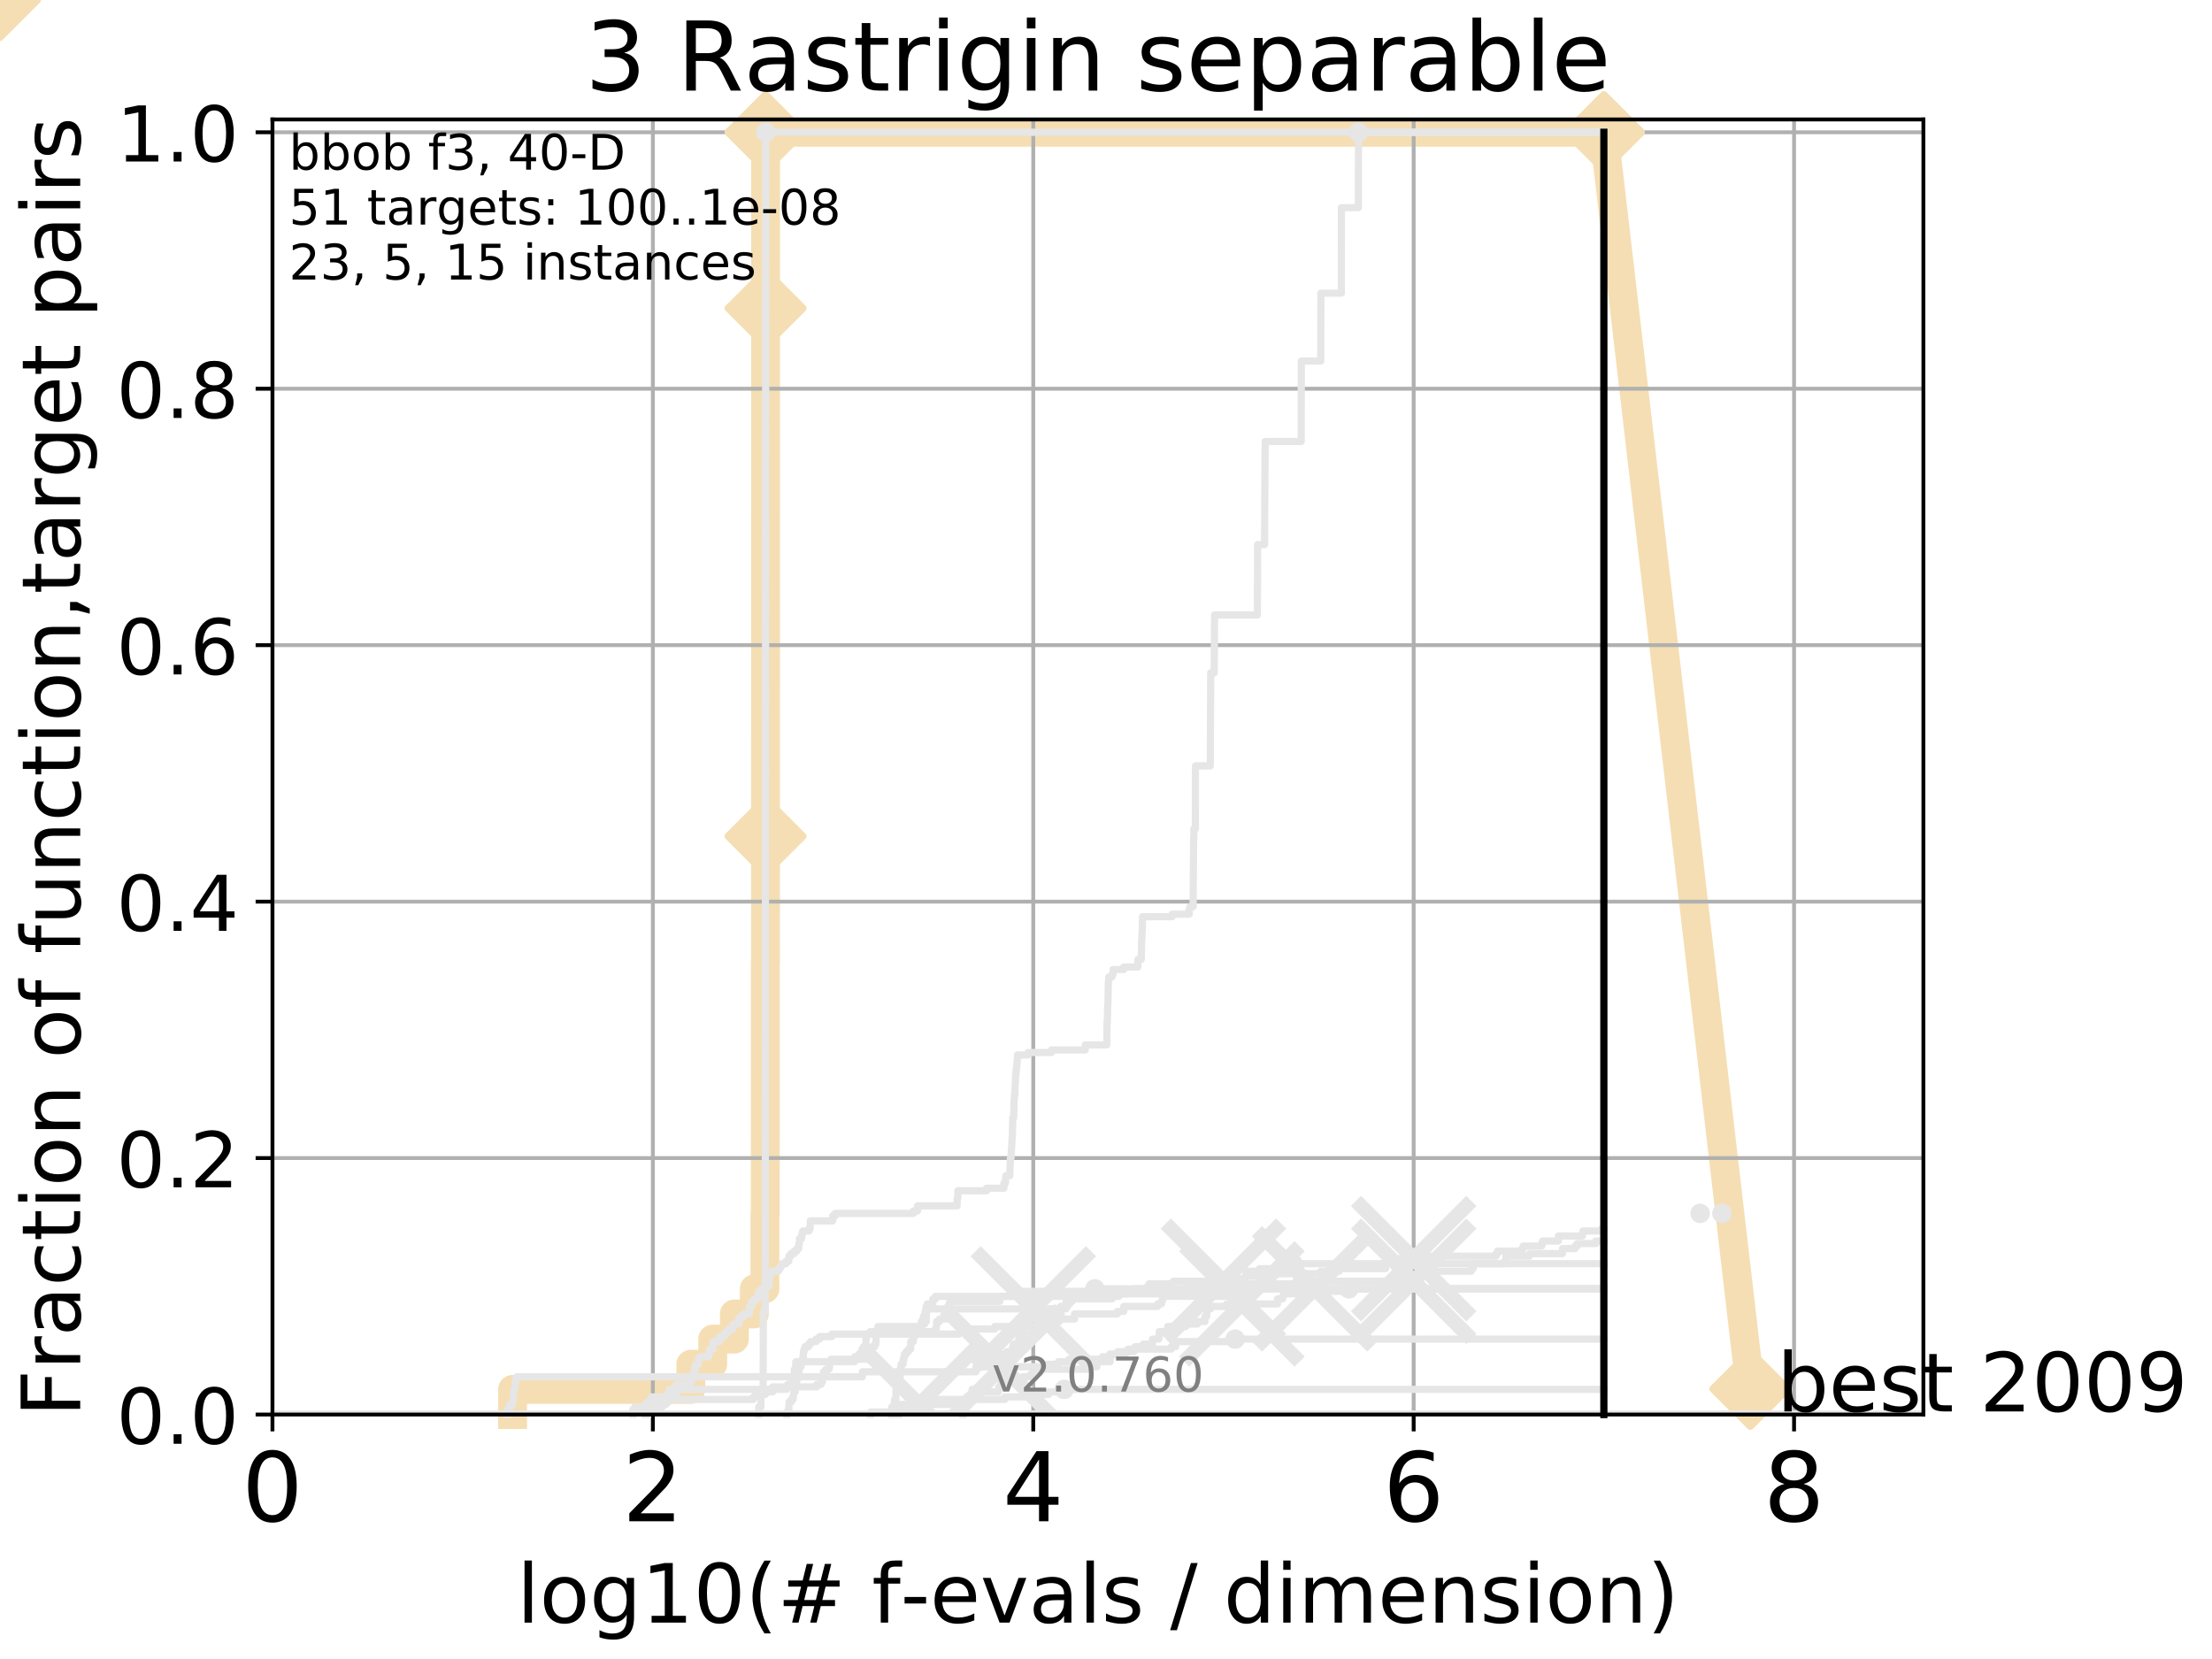 <?xml version="1.0" encoding="utf-8" standalone="no"?>
<!DOCTYPE svg PUBLIC "-//W3C//DTD SVG 1.1//EN"
  "http://www.w3.org/Graphics/SVG/1.1/DTD/svg11.dtd">
<!-- Created with matplotlib (http://matplotlib.org/) -->
<svg height="345pt" version="1.1" viewBox="0 0 460 345" width="460pt" xmlns="http://www.w3.org/2000/svg" xmlns:xlink="http://www.w3.org/1999/xlink">
 <defs>
  <style type="text/css">
*{stroke-linecap:butt;stroke-linejoin:round;}
  </style>
 </defs>
 <g id="figure_1">
  <g id="patch_1">
   <path d="M 0 345.6 
L 460.8 345.6 
L 460.8 0 
L 0 0 
z
" style="fill:#ffffff;"/>
  </g>
  <g id="axes_1">
   <g id="patch_2">
    <path d="M 56.66 294.16 
L 399.984 294.16 
L 399.984 24.84 
L 56.66 24.84 
z
" style="fill:#ffffff;"/>
   </g>
   <g id="line2d_1">
    <path d="M 106.594 294.16 
L 106.594 288.932 
L 143.657 288.932 
L 143.657 283.703 
L 148.213 283.703 
L 148.213 278.475 
L 152.716 278.475 
L 152.716 273.246 
L 156.862 273.246 
L 156.862 268.018 
L 159.064 268.018 
L 159.064 262.789 
L 159.068 262.789 
L 159.068 257.561 
L 159.077 257.561 
L 159.077 252.332 
L 159.137 252.332 
L 159.137 241.875 
L 159.148 241.875 
L 159.148 236.647 
L 159.157 236.647 
L 159.157 226.19 
L 159.159 226.19 
L 159.159 210.504 
L 159.16 210.504 
L 159.16 205.276 
L 159.161 205.276 
L 159.161 200.047 
L 159.19 200.047 
L 159.19 189.59 
L 159.191 189.59 
L 159.191 179.133 
L 159.192 179.133 
L 159.192 173.905 
L 159.193 173.905 
L 159.193 168.676 
L 159.194 168.676 
L 159.194 163.448 
L 159.196 163.448 
L 159.196 152.991 
L 159.197 152.991 
L 159.197 147.762 
L 159.198 147.762 
L 159.198 142.534 
L 159.201 142.534 
L 159.201 121.62 
L 159.202 121.62 
L 159.202 105.934 
L 159.203 105.934 
L 159.203 100.706 
L 159.204 100.706 
L 159.204 79.792 
L 159.205 79.792 
L 159.205 69.335 
L 159.206 69.335 
L 159.206 64.106 
L 159.207 64.106 
L 159.207 43.192 
L 159.208 43.192 
L 159.208 32.735 
L 159.209 32.735 
L 159.209 27.507 
L 333.534 27.507 
" style="fill:none;stroke:#f5deb3;stroke-linecap:square;stroke-width:6;"/>
   </g>
   <g id="line2d_2">
    <path d="M 0 0 
" style="fill:none;stroke:#f5deb3;stroke-linecap:square;stroke-width:6;"/>
    <defs>
     <path d="M -0 7.778 
L 7.778 0 
L 0 -7.778 
L -7.778 -0 
z
" id="md2098637f7" style="stroke:#f5deb3;stroke-linejoin:miter;stroke-width:1.5;"/>
    </defs>
    <g>
     <use style="fill:#f5deb3;stroke:#f5deb3;stroke-linejoin:miter;stroke-width:1.5;" x="0" xlink:href="#md2098637f7" y="0"/>
    </g>
   </g>
   <g id="line2d_3">
    <path d="M 333.534 27.507 
L 363.99 288.827 
" style="fill:none;stroke:#f5deb3;stroke-linecap:square;stroke-width:6;"/>
    <g>
     <use style="fill:#f5deb3;stroke:#f5deb3;stroke-linejoin:miter;stroke-width:1.5;" x="333.534" xlink:href="#md2098637f7" y="27.507"/>
     <use style="fill:#f5deb3;stroke:#f5deb3;stroke-linejoin:miter;stroke-width:1.5;" x="363.99" xlink:href="#md2098637f7" y="288.827"/>
    </g>
   </g>
   <g id="matplotlib.axis_1">
    <g id="xtick_1">
     <g id="line2d_4">
      <path clip-path="url(#p6f8cff5275)" d="M 56.66 294.16 
L 56.66 24.84 
" style="fill:none;stroke:#b0b0b0;stroke-linecap:square;stroke-width:0.8;"/>
     </g>
     <g id="line2d_5">
      <defs>
       <path d="M 0 0 
L 0 3.5 
" id="mb28dc8a0c7" style="stroke:#000000;stroke-width:0.8;"/>
      </defs>
      <g>
       <use style="stroke:#000000;stroke-width:0.8;" x="56.66" xlink:href="#mb28dc8a0c7" y="294.16"/>
      </g>
     </g>
     <g id="text_1">
      <!-- 0 -->
      <defs>
       <path d="M 31.781 66.406 
Q 24.172 66.406 20.328 58.906 
Q 16.5 51.422 16.5 36.375 
Q 16.5 21.391 20.328 13.891 
Q 24.172 6.391 31.781 6.391 
Q 39.453 6.391 43.281 13.891 
Q 47.125 21.391 47.125 36.375 
Q 47.125 51.422 43.281 58.906 
Q 39.453 66.406 31.781 66.406 
z
M 31.781 74.219 
Q 44.047 74.219 50.516 64.516 
Q 56.984 54.828 56.984 36.375 
Q 56.984 17.969 50.516 8.266 
Q 44.047 -1.422 31.781 -1.422 
Q 19.531 -1.422 13.062 8.266 
Q 6.594 17.969 6.594 36.375 
Q 6.594 54.828 13.062 64.516 
Q 19.531 74.219 31.781 74.219 
z
" id="DejaVuSans-30"/>
      </defs>
      <g transform="translate(50.297 316.357)scale(0.2 -0.2)">
       <use xlink:href="#DejaVuSans-30"/>
      </g>
     </g>
    </g>
    <g id="xtick_2">
     <g id="line2d_6">
      <path clip-path="url(#p6f8cff5275)" d="M 135.767 294.16 
L 135.767 24.84 
" style="fill:none;stroke:#b0b0b0;stroke-linecap:square;stroke-width:0.8;"/>
     </g>
     <g id="line2d_7">
      <g>
       <use style="stroke:#000000;stroke-width:0.8;" x="135.767" xlink:href="#mb28dc8a0c7" y="294.16"/>
      </g>
     </g>
     <g id="text_2">
      <!-- 2 -->
      <defs>
       <path d="M 19.188 8.297 
L 53.609 8.297 
L 53.609 0 
L 7.328 0 
L 7.328 8.297 
Q 12.938 14.109 22.625 23.891 
Q 32.328 33.688 34.812 36.531 
Q 39.547 41.844 41.422 45.531 
Q 43.312 49.219 43.312 52.781 
Q 43.312 58.594 39.234 62.25 
Q 35.156 65.922 28.609 65.922 
Q 23.969 65.922 18.812 64.312 
Q 13.672 62.703 7.812 59.422 
L 7.812 69.391 
Q 13.766 71.781 18.938 73 
Q 24.125 74.219 28.422 74.219 
Q 39.75 74.219 46.484 68.547 
Q 53.219 62.891 53.219 53.422 
Q 53.219 48.922 51.531 44.891 
Q 49.859 40.875 45.406 35.406 
Q 44.188 33.984 37.641 27.219 
Q 31.109 20.453 19.188 8.297 
z
" id="DejaVuSans-32"/>
      </defs>
      <g transform="translate(129.404 316.357)scale(0.2 -0.2)">
       <use xlink:href="#DejaVuSans-32"/>
      </g>
     </g>
    </g>
    <g id="xtick_3">
     <g id="line2d_8">
      <path clip-path="url(#p6f8cff5275)" d="M 214.874 294.16 
L 214.874 24.84 
" style="fill:none;stroke:#b0b0b0;stroke-linecap:square;stroke-width:0.8;"/>
     </g>
     <g id="line2d_9">
      <g>
       <use style="stroke:#000000;stroke-width:0.8;" x="214.874" xlink:href="#mb28dc8a0c7" y="294.16"/>
      </g>
     </g>
     <g id="text_3">
      <!-- 4 -->
      <defs>
       <path d="M 37.797 64.312 
L 12.891 25.391 
L 37.797 25.391 
z
M 35.203 72.906 
L 47.609 72.906 
L 47.609 25.391 
L 58.016 25.391 
L 58.016 17.188 
L 47.609 17.188 
L 47.609 0 
L 37.797 0 
L 37.797 17.188 
L 4.891 17.188 
L 4.891 26.703 
z
" id="DejaVuSans-34"/>
      </defs>
      <g transform="translate(208.511 316.357)scale(0.2 -0.2)">
       <use xlink:href="#DejaVuSans-34"/>
      </g>
     </g>
    </g>
    <g id="xtick_4">
     <g id="line2d_10">
      <path clip-path="url(#p6f8cff5275)" d="M 293.981 294.16 
L 293.981 24.84 
" style="fill:none;stroke:#b0b0b0;stroke-linecap:square;stroke-width:0.8;"/>
     </g>
     <g id="line2d_11">
      <g>
       <use style="stroke:#000000;stroke-width:0.8;" x="293.981" xlink:href="#mb28dc8a0c7" y="294.16"/>
      </g>
     </g>
     <g id="text_4">
      <!-- 6 -->
      <defs>
       <path d="M 33.016 40.375 
Q 26.375 40.375 22.484 35.828 
Q 18.609 31.297 18.609 23.391 
Q 18.609 15.531 22.484 10.953 
Q 26.375 6.391 33.016 6.391 
Q 39.656 6.391 43.531 10.953 
Q 47.406 15.531 47.406 23.391 
Q 47.406 31.297 43.531 35.828 
Q 39.656 40.375 33.016 40.375 
z
M 52.594 71.297 
L 52.594 62.312 
Q 48.875 64.062 45.094 64.984 
Q 41.312 65.922 37.594 65.922 
Q 27.828 65.922 22.672 59.328 
Q 17.531 52.734 16.797 39.406 
Q 19.672 43.656 24.016 45.922 
Q 28.375 48.188 33.594 48.188 
Q 44.578 48.188 50.953 41.516 
Q 57.328 34.859 57.328 23.391 
Q 57.328 12.156 50.688 5.359 
Q 44.047 -1.422 33.016 -1.422 
Q 20.359 -1.422 13.672 8.266 
Q 6.984 17.969 6.984 36.375 
Q 6.984 53.656 15.188 63.938 
Q 23.391 74.219 37.203 74.219 
Q 40.922 74.219 44.703 73.484 
Q 48.484 72.75 52.594 71.297 
z
" id="DejaVuSans-36"/>
      </defs>
      <g transform="translate(287.618 316.357)scale(0.2 -0.2)">
       <use xlink:href="#DejaVuSans-36"/>
      </g>
     </g>
    </g>
    <g id="xtick_5">
     <g id="line2d_12">
      <path clip-path="url(#p6f8cff5275)" d="M 373.088 294.16 
L 373.088 24.84 
" style="fill:none;stroke:#b0b0b0;stroke-linecap:square;stroke-width:0.8;"/>
     </g>
     <g id="line2d_13">
      <g>
       <use style="stroke:#000000;stroke-width:0.8;" x="373.088" xlink:href="#mb28dc8a0c7" y="294.16"/>
      </g>
     </g>
     <g id="text_5">
      <!-- 8 -->
      <defs>
       <path d="M 31.781 34.625 
Q 24.75 34.625 20.719 30.859 
Q 16.703 27.094 16.703 20.516 
Q 16.703 13.922 20.719 10.156 
Q 24.75 6.391 31.781 6.391 
Q 38.812 6.391 42.859 10.172 
Q 46.922 13.969 46.922 20.516 
Q 46.922 27.094 42.891 30.859 
Q 38.875 34.625 31.781 34.625 
z
M 21.922 38.812 
Q 15.578 40.375 12.031 44.719 
Q 8.5 49.078 8.5 55.328 
Q 8.5 64.062 14.719 69.141 
Q 20.953 74.219 31.781 74.219 
Q 42.672 74.219 48.875 69.141 
Q 55.078 64.062 55.078 55.328 
Q 55.078 49.078 51.531 44.719 
Q 48 40.375 41.703 38.812 
Q 48.828 37.156 52.797 32.312 
Q 56.781 27.484 56.781 20.516 
Q 56.781 9.906 50.312 4.234 
Q 43.844 -1.422 31.781 -1.422 
Q 19.734 -1.422 13.25 4.234 
Q 6.781 9.906 6.781 20.516 
Q 6.781 27.484 10.781 32.312 
Q 14.797 37.156 21.922 38.812 
z
M 18.312 54.391 
Q 18.312 48.734 21.844 45.562 
Q 25.391 42.391 31.781 42.391 
Q 38.141 42.391 41.719 45.562 
Q 45.312 48.734 45.312 54.391 
Q 45.312 60.062 41.719 63.234 
Q 38.141 66.406 31.781 66.406 
Q 25.391 66.406 21.844 63.234 
Q 18.312 60.062 18.312 54.391 
z
" id="DejaVuSans-38"/>
      </defs>
      <g transform="translate(366.725 316.357)scale(0.2 -0.2)">
       <use xlink:href="#DejaVuSans-38"/>
      </g>
     </g>
    </g>
    <g id="text_6">
     <!-- log10(# f-evals / dimension) -->
     <defs>
      <path d="M 9.422 75.984 
L 18.406 75.984 
L 18.406 0 
L 9.422 0 
z
" id="DejaVuSans-6c"/>
      <path d="M 30.609 48.391 
Q 23.391 48.391 19.188 42.75 
Q 14.984 37.109 14.984 27.297 
Q 14.984 17.484 19.156 11.844 
Q 23.344 6.203 30.609 6.203 
Q 37.797 6.203 41.984 11.859 
Q 46.188 17.531 46.188 27.297 
Q 46.188 37.016 41.984 42.703 
Q 37.797 48.391 30.609 48.391 
z
M 30.609 56 
Q 42.328 56 49.016 48.375 
Q 55.719 40.766 55.719 27.297 
Q 55.719 13.875 49.016 6.219 
Q 42.328 -1.422 30.609 -1.422 
Q 18.844 -1.422 12.172 6.219 
Q 5.516 13.875 5.516 27.297 
Q 5.516 40.766 12.172 48.375 
Q 18.844 56 30.609 56 
z
" id="DejaVuSans-6f"/>
      <path d="M 45.406 27.984 
Q 45.406 37.75 41.375 43.109 
Q 37.359 48.484 30.078 48.484 
Q 22.859 48.484 18.828 43.109 
Q 14.797 37.75 14.797 27.984 
Q 14.797 18.266 18.828 12.891 
Q 22.859 7.516 30.078 7.516 
Q 37.359 7.516 41.375 12.891 
Q 45.406 18.266 45.406 27.984 
z
M 54.391 6.781 
Q 54.391 -7.172 48.188 -13.984 
Q 42 -20.797 29.203 -20.797 
Q 24.469 -20.797 20.266 -20.094 
Q 16.062 -19.391 12.109 -17.922 
L 12.109 -9.188 
Q 16.062 -11.328 19.922 -12.344 
Q 23.781 -13.375 27.781 -13.375 
Q 36.625 -13.375 41.016 -8.766 
Q 45.406 -4.156 45.406 5.172 
L 45.406 9.625 
Q 42.625 4.781 38.281 2.391 
Q 33.938 0 27.875 0 
Q 17.828 0 11.672 7.656 
Q 5.516 15.328 5.516 27.984 
Q 5.516 40.672 11.672 48.328 
Q 17.828 56 27.875 56 
Q 33.938 56 38.281 53.609 
Q 42.625 51.219 45.406 46.391 
L 45.406 54.688 
L 54.391 54.688 
z
" id="DejaVuSans-67"/>
      <path d="M 12.406 8.297 
L 28.516 8.297 
L 28.516 63.922 
L 10.984 60.406 
L 10.984 69.391 
L 28.422 72.906 
L 38.281 72.906 
L 38.281 8.297 
L 54.391 8.297 
L 54.391 0 
L 12.406 0 
z
" id="DejaVuSans-31"/>
      <path d="M 31 75.875 
Q 24.469 64.656 21.281 53.656 
Q 18.109 42.672 18.109 31.391 
Q 18.109 20.125 21.312 9.062 
Q 24.516 -2 31 -13.188 
L 23.188 -13.188 
Q 15.875 -1.703 12.234 9.375 
Q 8.594 20.453 8.594 31.391 
Q 8.594 42.281 12.203 53.312 
Q 15.828 64.359 23.188 75.875 
z
" id="DejaVuSans-28"/>
      <path d="M 51.125 44 
L 36.922 44 
L 32.812 27.688 
L 47.125 27.688 
z
M 43.797 71.781 
L 38.719 51.516 
L 52.984 51.516 
L 58.109 71.781 
L 65.922 71.781 
L 60.891 51.516 
L 76.125 51.516 
L 76.125 44 
L 58.984 44 
L 54.984 27.688 
L 70.516 27.688 
L 70.516 20.219 
L 53.078 20.219 
L 48 0 
L 40.188 0 
L 45.219 20.219 
L 30.906 20.219 
L 25.875 0 
L 18.016 0 
L 23.094 20.219 
L 7.719 20.219 
L 7.719 27.688 
L 24.906 27.688 
L 29 44 
L 13.281 44 
L 13.281 51.516 
L 30.906 51.516 
L 35.891 71.781 
z
" id="DejaVuSans-23"/>
      <path id="DejaVuSans-20"/>
      <path d="M 37.109 75.984 
L 37.109 68.5 
L 28.516 68.5 
Q 23.688 68.5 21.797 66.547 
Q 19.922 64.594 19.922 59.516 
L 19.922 54.688 
L 34.719 54.688 
L 34.719 47.703 
L 19.922 47.703 
L 19.922 0 
L 10.891 0 
L 10.891 47.703 
L 2.297 47.703 
L 2.297 54.688 
L 10.891 54.688 
L 10.891 58.5 
Q 10.891 67.625 15.141 71.797 
Q 19.391 75.984 28.609 75.984 
z
" id="DejaVuSans-66"/>
      <path d="M 4.891 31.391 
L 31.203 31.391 
L 31.203 23.391 
L 4.891 23.391 
z
" id="DejaVuSans-2d"/>
      <path d="M 56.203 29.594 
L 56.203 25.203 
L 14.891 25.203 
Q 15.484 15.922 20.484 11.062 
Q 25.484 6.203 34.422 6.203 
Q 39.594 6.203 44.453 7.469 
Q 49.312 8.734 54.109 11.281 
L 54.109 2.781 
Q 49.266 0.734 44.188 -0.344 
Q 39.109 -1.422 33.891 -1.422 
Q 20.797 -1.422 13.156 6.188 
Q 5.516 13.812 5.516 26.812 
Q 5.516 40.234 12.766 48.109 
Q 20.016 56 32.328 56 
Q 43.359 56 49.781 48.891 
Q 56.203 41.797 56.203 29.594 
z
M 47.219 32.234 
Q 47.125 39.594 43.094 43.984 
Q 39.062 48.391 32.422 48.391 
Q 24.906 48.391 20.391 44.141 
Q 15.875 39.891 15.188 32.172 
z
" id="DejaVuSans-65"/>
      <path d="M 2.984 54.688 
L 12.5 54.688 
L 29.594 8.797 
L 46.688 54.688 
L 56.203 54.688 
L 35.688 0 
L 23.484 0 
z
" id="DejaVuSans-76"/>
      <path d="M 34.281 27.484 
Q 23.391 27.484 19.188 25 
Q 14.984 22.516 14.984 16.5 
Q 14.984 11.719 18.141 8.906 
Q 21.297 6.109 26.703 6.109 
Q 34.188 6.109 38.703 11.406 
Q 43.219 16.703 43.219 25.484 
L 43.219 27.484 
z
M 52.203 31.203 
L 52.203 0 
L 43.219 0 
L 43.219 8.297 
Q 40.141 3.328 35.547 0.953 
Q 30.953 -1.422 24.312 -1.422 
Q 15.922 -1.422 10.953 3.297 
Q 6 8.016 6 15.922 
Q 6 25.141 12.172 29.828 
Q 18.359 34.516 30.609 34.516 
L 43.219 34.516 
L 43.219 35.406 
Q 43.219 41.609 39.141 45 
Q 35.062 48.391 27.688 48.391 
Q 23 48.391 18.547 47.266 
Q 14.109 46.141 10.016 43.891 
L 10.016 52.203 
Q 14.938 54.109 19.578 55.047 
Q 24.219 56 28.609 56 
Q 40.484 56 46.344 49.844 
Q 52.203 43.703 52.203 31.203 
z
" id="DejaVuSans-61"/>
      <path d="M 44.281 53.078 
L 44.281 44.578 
Q 40.484 46.531 36.375 47.5 
Q 32.281 48.484 27.875 48.484 
Q 21.188 48.484 17.844 46.438 
Q 14.5 44.391 14.5 40.281 
Q 14.5 37.156 16.891 35.375 
Q 19.281 33.594 26.516 31.984 
L 29.594 31.297 
Q 39.156 29.25 43.188 25.516 
Q 47.219 21.781 47.219 15.094 
Q 47.219 7.469 41.188 3.016 
Q 35.156 -1.422 24.609 -1.422 
Q 20.219 -1.422 15.453 -0.562 
Q 10.688 0.297 5.422 2 
L 5.422 11.281 
Q 10.406 8.688 15.234 7.391 
Q 20.062 6.109 24.812 6.109 
Q 31.156 6.109 34.562 8.281 
Q 37.984 10.453 37.984 14.406 
Q 37.984 18.062 35.516 20.016 
Q 33.062 21.969 24.703 23.781 
L 21.578 24.516 
Q 13.234 26.266 9.516 29.906 
Q 5.812 33.547 5.812 39.891 
Q 5.812 47.609 11.281 51.797 
Q 16.75 56 26.812 56 
Q 31.781 56 36.172 55.266 
Q 40.578 54.547 44.281 53.078 
z
" id="DejaVuSans-73"/>
      <path d="M 25.391 72.906 
L 33.688 72.906 
L 8.297 -9.281 
L 0 -9.281 
z
" id="DejaVuSans-2f"/>
      <path d="M 45.406 46.391 
L 45.406 75.984 
L 54.391 75.984 
L 54.391 0 
L 45.406 0 
L 45.406 8.203 
Q 42.578 3.328 38.25 0.953 
Q 33.938 -1.422 27.875 -1.422 
Q 17.969 -1.422 11.734 6.484 
Q 5.516 14.406 5.516 27.297 
Q 5.516 40.188 11.734 48.094 
Q 17.969 56 27.875 56 
Q 33.938 56 38.25 53.625 
Q 42.578 51.266 45.406 46.391 
z
M 14.797 27.297 
Q 14.797 17.391 18.875 11.75 
Q 22.953 6.109 30.078 6.109 
Q 37.203 6.109 41.297 11.75 
Q 45.406 17.391 45.406 27.297 
Q 45.406 37.203 41.297 42.844 
Q 37.203 48.484 30.078 48.484 
Q 22.953 48.484 18.875 42.844 
Q 14.797 37.203 14.797 27.297 
z
" id="DejaVuSans-64"/>
      <path d="M 9.422 54.688 
L 18.406 54.688 
L 18.406 0 
L 9.422 0 
z
M 9.422 75.984 
L 18.406 75.984 
L 18.406 64.594 
L 9.422 64.594 
z
" id="DejaVuSans-69"/>
      <path d="M 52 44.188 
Q 55.375 50.25 60.062 53.125 
Q 64.75 56 71.094 56 
Q 79.641 56 84.281 50.016 
Q 88.922 44.047 88.922 33.016 
L 88.922 0 
L 79.891 0 
L 79.891 32.719 
Q 79.891 40.578 77.094 44.375 
Q 74.312 48.188 68.609 48.188 
Q 61.625 48.188 57.562 43.547 
Q 53.516 38.922 53.516 30.906 
L 53.516 0 
L 44.484 0 
L 44.484 32.719 
Q 44.484 40.625 41.703 44.406 
Q 38.922 48.188 33.109 48.188 
Q 26.219 48.188 22.156 43.531 
Q 18.109 38.875 18.109 30.906 
L 18.109 0 
L 9.078 0 
L 9.078 54.688 
L 18.109 54.688 
L 18.109 46.188 
Q 21.188 51.219 25.484 53.609 
Q 29.781 56 35.688 56 
Q 41.656 56 45.828 52.969 
Q 50 49.953 52 44.188 
z
" id="DejaVuSans-6d"/>
      <path d="M 54.891 33.016 
L 54.891 0 
L 45.906 0 
L 45.906 32.719 
Q 45.906 40.484 42.875 44.328 
Q 39.844 48.188 33.797 48.188 
Q 26.516 48.188 22.312 43.547 
Q 18.109 38.922 18.109 30.906 
L 18.109 0 
L 9.078 0 
L 9.078 54.688 
L 18.109 54.688 
L 18.109 46.188 
Q 21.344 51.125 25.703 53.562 
Q 30.078 56 35.797 56 
Q 45.219 56 50.047 50.172 
Q 54.891 44.344 54.891 33.016 
z
" id="DejaVuSans-6e"/>
      <path d="M 8.016 75.875 
L 15.828 75.875 
Q 23.141 64.359 26.781 53.312 
Q 30.422 42.281 30.422 31.391 
Q 30.422 20.453 26.781 9.375 
Q 23.141 -1.703 15.828 -13.188 
L 8.016 -13.188 
Q 14.5 -2 17.703 9.062 
Q 20.906 20.125 20.906 31.391 
Q 20.906 42.672 17.703 53.656 
Q 14.5 64.656 8.016 75.875 
z
" id="DejaVuSans-29"/>
     </defs>
     <g transform="translate(107.481 337.434)scale(0.17 -0.17)">
      <use xlink:href="#DejaVuSans-6c"/>
      <use x="27.783" xlink:href="#DejaVuSans-6f"/>
      <use x="88.965" xlink:href="#DejaVuSans-67"/>
      <use x="152.441" xlink:href="#DejaVuSans-31"/>
      <use x="216.064" xlink:href="#DejaVuSans-30"/>
      <use x="279.688" xlink:href="#DejaVuSans-28"/>
      <use x="318.701" xlink:href="#DejaVuSans-23"/>
      <use x="402.49" xlink:href="#DejaVuSans-20"/>
      <use x="434.277" xlink:href="#DejaVuSans-66"/>
      <use x="469.404" xlink:href="#DejaVuSans-2d"/>
      <use x="505.488" xlink:href="#DejaVuSans-65"/>
      <use x="567.012" xlink:href="#DejaVuSans-76"/>
      <use x="626.191" xlink:href="#DejaVuSans-61"/>
      <use x="687.471" xlink:href="#DejaVuSans-6c"/>
      <use x="715.254" xlink:href="#DejaVuSans-73"/>
      <use x="767.354" xlink:href="#DejaVuSans-20"/>
      <use x="799.141" xlink:href="#DejaVuSans-2f"/>
      <use x="832.832" xlink:href="#DejaVuSans-20"/>
      <use x="864.619" xlink:href="#DejaVuSans-64"/>
      <use x="928.096" xlink:href="#DejaVuSans-69"/>
      <use x="955.879" xlink:href="#DejaVuSans-6d"/>
      <use x="1053.291" xlink:href="#DejaVuSans-65"/>
      <use x="1114.814" xlink:href="#DejaVuSans-6e"/>
      <use x="1178.193" xlink:href="#DejaVuSans-73"/>
      <use x="1230.293" xlink:href="#DejaVuSans-69"/>
      <use x="1258.076" xlink:href="#DejaVuSans-6f"/>
      <use x="1319.258" xlink:href="#DejaVuSans-6e"/>
      <use x="1382.637" xlink:href="#DejaVuSans-29"/>
     </g>
    </g>
   </g>
   <g id="matplotlib.axis_2">
    <g id="ytick_1">
     <g id="line2d_14">
      <path clip-path="url(#p6f8cff5275)" d="M 56.66 294.16 
L 399.984 294.16 
" style="fill:none;stroke:#b0b0b0;stroke-linecap:square;stroke-width:0.8;"/>
     </g>
     <g id="line2d_15">
      <defs>
       <path d="M 0 0 
L -3.5 0 
" id="m36cf83d5cf" style="stroke:#000000;stroke-width:0.8;"/>
      </defs>
      <g>
       <use style="stroke:#000000;stroke-width:0.8;" x="56.66" xlink:href="#m36cf83d5cf" y="294.16"/>
      </g>
     </g>
     <g id="text_7">
      <!-- 0.0 -->
      <defs>
       <path d="M 10.688 12.406 
L 21 12.406 
L 21 0 
L 10.688 0 
z
" id="DejaVuSans-2e"/>
      </defs>
      <g transform="translate(24.215 300.239)scale(0.16 -0.16)">
       <use xlink:href="#DejaVuSans-30"/>
       <use x="63.623" xlink:href="#DejaVuSans-2e"/>
       <use x="95.41" xlink:href="#DejaVuSans-30"/>
      </g>
     </g>
    </g>
    <g id="ytick_2">
     <g id="line2d_16">
      <path clip-path="url(#p6f8cff5275)" d="M 56.66 240.829 
L 399.984 240.829 
" style="fill:none;stroke:#b0b0b0;stroke-linecap:square;stroke-width:0.8;"/>
     </g>
     <g id="line2d_17">
      <g>
       <use style="stroke:#000000;stroke-width:0.8;" x="56.66" xlink:href="#m36cf83d5cf" y="240.829"/>
      </g>
     </g>
     <g id="text_8">
      <!-- 0.2 -->
      <g transform="translate(24.215 246.908)scale(0.16 -0.16)">
       <use xlink:href="#DejaVuSans-30"/>
       <use x="63.623" xlink:href="#DejaVuSans-2e"/>
       <use x="95.41" xlink:href="#DejaVuSans-32"/>
      </g>
     </g>
    </g>
    <g id="ytick_3">
     <g id="line2d_18">
      <path clip-path="url(#p6f8cff5275)" d="M 56.66 187.499 
L 399.984 187.499 
" style="fill:none;stroke:#b0b0b0;stroke-linecap:square;stroke-width:0.8;"/>
     </g>
     <g id="line2d_19">
      <g>
       <use style="stroke:#000000;stroke-width:0.8;" x="56.66" xlink:href="#m36cf83d5cf" y="187.499"/>
      </g>
     </g>
     <g id="text_9">
      <!-- 0.4 -->
      <g transform="translate(24.215 193.577)scale(0.16 -0.16)">
       <use xlink:href="#DejaVuSans-30"/>
       <use x="63.623" xlink:href="#DejaVuSans-2e"/>
       <use x="95.41" xlink:href="#DejaVuSans-34"/>
      </g>
     </g>
    </g>
    <g id="ytick_4">
     <g id="line2d_20">
      <path clip-path="url(#p6f8cff5275)" d="M 56.66 134.168 
L 399.984 134.168 
" style="fill:none;stroke:#b0b0b0;stroke-linecap:square;stroke-width:0.8;"/>
     </g>
     <g id="line2d_21">
      <g>
       <use style="stroke:#000000;stroke-width:0.8;" x="56.66" xlink:href="#m36cf83d5cf" y="134.168"/>
      </g>
     </g>
     <g id="text_10">
      <!-- 0.6 -->
      <g transform="translate(24.215 140.247)scale(0.16 -0.16)">
       <use xlink:href="#DejaVuSans-30"/>
       <use x="63.623" xlink:href="#DejaVuSans-2e"/>
       <use x="95.41" xlink:href="#DejaVuSans-36"/>
      </g>
     </g>
    </g>
    <g id="ytick_5">
     <g id="line2d_22">
      <path clip-path="url(#p6f8cff5275)" d="M 56.66 80.837 
L 399.984 80.837 
" style="fill:none;stroke:#b0b0b0;stroke-linecap:square;stroke-width:0.8;"/>
     </g>
     <g id="line2d_23">
      <g>
       <use style="stroke:#000000;stroke-width:0.8;" x="56.66" xlink:href="#m36cf83d5cf" y="80.837"/>
      </g>
     </g>
     <g id="text_11">
      <!-- 0.8 -->
      <g transform="translate(24.215 86.916)scale(0.16 -0.16)">
       <use xlink:href="#DejaVuSans-30"/>
       <use x="63.623" xlink:href="#DejaVuSans-2e"/>
       <use x="95.41" xlink:href="#DejaVuSans-38"/>
      </g>
     </g>
    </g>
    <g id="ytick_6">
     <g id="line2d_24">
      <path clip-path="url(#p6f8cff5275)" d="M 56.66 27.507 
L 399.984 27.507 
" style="fill:none;stroke:#b0b0b0;stroke-linecap:square;stroke-width:0.8;"/>
     </g>
     <g id="line2d_25">
      <g>
       <use style="stroke:#000000;stroke-width:0.8;" x="56.66" xlink:href="#m36cf83d5cf" y="27.507"/>
      </g>
     </g>
     <g id="text_12">
      <!-- 1.0 -->
      <g transform="translate(24.215 33.585)scale(0.16 -0.16)">
       <use xlink:href="#DejaVuSans-31"/>
       <use x="63.623" xlink:href="#DejaVuSans-2e"/>
       <use x="95.41" xlink:href="#DejaVuSans-30"/>
      </g>
     </g>
    </g>
    <g id="text_13">
     <!-- Fraction of function,target pairs -->
     <defs>
      <path d="M 9.812 72.906 
L 51.703 72.906 
L 51.703 64.594 
L 19.672 64.594 
L 19.672 43.109 
L 48.578 43.109 
L 48.578 34.812 
L 19.672 34.812 
L 19.672 0 
L 9.812 0 
z
" id="DejaVuSans-46"/>
      <path d="M 41.109 46.297 
Q 39.594 47.172 37.812 47.578 
Q 36.031 48 33.891 48 
Q 26.266 48 22.188 43.047 
Q 18.109 38.094 18.109 28.812 
L 18.109 0 
L 9.078 0 
L 9.078 54.688 
L 18.109 54.688 
L 18.109 46.188 
Q 20.953 51.172 25.484 53.578 
Q 30.031 56 36.531 56 
Q 37.453 56 38.578 55.875 
Q 39.703 55.766 41.062 55.516 
z
" id="DejaVuSans-72"/>
      <path d="M 48.781 52.594 
L 48.781 44.188 
Q 44.969 46.297 41.141 47.344 
Q 37.312 48.391 33.406 48.391 
Q 24.656 48.391 19.812 42.844 
Q 14.984 37.312 14.984 27.297 
Q 14.984 17.281 19.812 11.734 
Q 24.656 6.203 33.406 6.203 
Q 37.312 6.203 41.141 7.25 
Q 44.969 8.297 48.781 10.406 
L 48.781 2.094 
Q 45.016 0.344 40.984 -0.531 
Q 36.969 -1.422 32.422 -1.422 
Q 20.062 -1.422 12.781 6.344 
Q 5.516 14.109 5.516 27.297 
Q 5.516 40.672 12.859 48.328 
Q 20.219 56 33.016 56 
Q 37.156 56 41.109 55.141 
Q 45.062 54.297 48.781 52.594 
z
" id="DejaVuSans-63"/>
      <path d="M 18.312 70.219 
L 18.312 54.688 
L 36.812 54.688 
L 36.812 47.703 
L 18.312 47.703 
L 18.312 18.016 
Q 18.312 11.328 20.141 9.422 
Q 21.969 7.516 27.594 7.516 
L 36.812 7.516 
L 36.812 0 
L 27.594 0 
Q 17.188 0 13.234 3.875 
Q 9.281 7.766 9.281 18.016 
L 9.281 47.703 
L 2.688 47.703 
L 2.688 54.688 
L 9.281 54.688 
L 9.281 70.219 
z
" id="DejaVuSans-74"/>
      <path d="M 8.5 21.578 
L 8.5 54.688 
L 17.484 54.688 
L 17.484 21.922 
Q 17.484 14.156 20.5 10.266 
Q 23.531 6.391 29.594 6.391 
Q 36.859 6.391 41.078 11.031 
Q 45.312 15.672 45.312 23.688 
L 45.312 54.688 
L 54.297 54.688 
L 54.297 0 
L 45.312 0 
L 45.312 8.406 
Q 42.047 3.422 37.719 1 
Q 33.406 -1.422 27.688 -1.422 
Q 18.266 -1.422 13.375 4.438 
Q 8.5 10.297 8.5 21.578 
z
M 31.109 56 
z
" id="DejaVuSans-75"/>
      <path d="M 11.719 12.406 
L 22.016 12.406 
L 22.016 4 
L 14.016 -11.625 
L 7.719 -11.625 
L 11.719 4 
z
" id="DejaVuSans-2c"/>
      <path d="M 18.109 8.203 
L 18.109 -20.797 
L 9.078 -20.797 
L 9.078 54.688 
L 18.109 54.688 
L 18.109 46.391 
Q 20.953 51.266 25.266 53.625 
Q 29.594 56 35.594 56 
Q 45.562 56 51.781 48.094 
Q 58.016 40.188 58.016 27.297 
Q 58.016 14.406 51.781 6.484 
Q 45.562 -1.422 35.594 -1.422 
Q 29.594 -1.422 25.266 0.953 
Q 20.953 3.328 18.109 8.203 
z
M 48.688 27.297 
Q 48.688 37.203 44.609 42.844 
Q 40.531 48.484 33.406 48.484 
Q 26.266 48.484 22.188 42.844 
Q 18.109 37.203 18.109 27.297 
Q 18.109 17.391 22.188 11.75 
Q 26.266 6.109 33.406 6.109 
Q 40.531 6.109 44.609 11.75 
Q 48.688 17.391 48.688 27.297 
z
" id="DejaVuSans-70"/>
     </defs>
     <g transform="translate(16.68 294.639)rotate(-90)scale(0.17 -0.17)">
      <use xlink:href="#DejaVuSans-46"/>
      <use x="57.41" xlink:href="#DejaVuSans-72"/>
      <use x="98.523" xlink:href="#DejaVuSans-61"/>
      <use x="159.803" xlink:href="#DejaVuSans-63"/>
      <use x="214.783" xlink:href="#DejaVuSans-74"/>
      <use x="253.992" xlink:href="#DejaVuSans-69"/>
      <use x="281.775" xlink:href="#DejaVuSans-6f"/>
      <use x="342.957" xlink:href="#DejaVuSans-6e"/>
      <use x="406.336" xlink:href="#DejaVuSans-20"/>
      <use x="438.123" xlink:href="#DejaVuSans-6f"/>
      <use x="499.305" xlink:href="#DejaVuSans-66"/>
      <use x="534.51" xlink:href="#DejaVuSans-20"/>
      <use x="566.297" xlink:href="#DejaVuSans-66"/>
      <use x="601.502" xlink:href="#DejaVuSans-75"/>
      <use x="664.881" xlink:href="#DejaVuSans-6e"/>
      <use x="728.26" xlink:href="#DejaVuSans-63"/>
      <use x="783.24" xlink:href="#DejaVuSans-74"/>
      <use x="822.449" xlink:href="#DejaVuSans-69"/>
      <use x="850.232" xlink:href="#DejaVuSans-6f"/>
      <use x="911.414" xlink:href="#DejaVuSans-6e"/>
      <use x="974.793" xlink:href="#DejaVuSans-2c"/>
      <use x="1006.58" xlink:href="#DejaVuSans-74"/>
      <use x="1045.789" xlink:href="#DejaVuSans-61"/>
      <use x="1107.068" xlink:href="#DejaVuSans-72"/>
      <use x="1148.166" xlink:href="#DejaVuSans-67"/>
      <use x="1211.643" xlink:href="#DejaVuSans-65"/>
      <use x="1273.166" xlink:href="#DejaVuSans-74"/>
      <use x="1312.375" xlink:href="#DejaVuSans-20"/>
      <use x="1344.162" xlink:href="#DejaVuSans-70"/>
      <use x="1407.639" xlink:href="#DejaVuSans-61"/>
      <use x="1468.918" xlink:href="#DejaVuSans-69"/>
      <use x="1496.701" xlink:href="#DejaVuSans-72"/>
      <use x="1537.814" xlink:href="#DejaVuSans-73"/>
     </g>
    </g>
   </g>
   <g id="line2d_26">
    <defs>
     <path d="M 0 1.5 
C 0.398 1.5 0.779 1.342 1.061 1.061 
C 1.342 0.779 1.5 0.398 1.5 0 
C 1.5 -0.398 1.342 -0.779 1.061 -1.061 
C 0.779 -1.342 0.398 -1.5 0 -1.5 
C -0.398 -1.5 -0.779 -1.342 -1.061 -1.061 
C -1.342 -0.779 -1.5 -0.398 -1.5 0 
C -1.5 0.398 -1.342 0.779 -1.061 1.061 
C -0.779 1.342 -0.398 1.5 0 1.5 
z
" id="mf32a1c2a1e" style="stroke:#f5deb3;"/>
    </defs>
    <g>
     <use style="fill:#f5deb3;stroke:#f5deb3;" x="159.209" xlink:href="#mf32a1c2a1e" y="27.507"/>
     <use style="fill:#f5deb3;stroke:#f5deb3;" x="159.209" xlink:href="#mf32a1c2a1e" y="27.507"/>
    </g>
   </g>
   <g id="line2d_27">
    <g>
     <use style="fill:#f5deb3;stroke:#f5deb3;stroke-linejoin:miter;stroke-width:1.5;" x="159.192" xlink:href="#md2098637f7" y="173.905"/>
     <use style="fill:#f5deb3;stroke:#f5deb3;stroke-linejoin:miter;stroke-width:1.5;" x="159.207" xlink:href="#md2098637f7" y="64.106"/>
     <use style="fill:#f5deb3;stroke:#f5deb3;stroke-linejoin:miter;stroke-width:1.5;" x="159.209" xlink:href="#md2098637f7" y="27.507"/>
     <use style="fill:#f5deb3;stroke:#f5deb3;stroke-linejoin:miter;stroke-width:1.5;" x="159.209" xlink:href="#md2098637f7" y="27.507"/>
     <use style="fill:#f5deb3;stroke:#f5deb3;stroke-linejoin:miter;stroke-width:1.5;" x="333.534" xlink:href="#md2098637f7" y="27.507"/>
    </g>
   </g>
   <g id="line2d_28">
    <defs>
     <path d="M 0 1.5 
C 0.398 1.5 0.779 1.342 1.061 1.061 
C 1.342 0.779 1.5 0.398 1.5 0 
C 1.5 -0.398 1.342 -0.779 1.061 -1.061 
C 0.779 -1.342 0.398 -1.5 0 -1.5 
C -0.398 -1.5 -0.779 -1.342 -1.061 -1.061 
C -1.342 -0.779 -1.5 -0.398 -1.5 0 
C -1.5 0.398 -1.342 0.779 -1.061 1.061 
C -0.779 1.342 -0.398 1.5 0 1.5 
z
" id="mf62dfd17a1" style="stroke:#e6e6e6;"/>
    </defs>
    <g>
     <use style="fill:#e6e6e6;stroke:#e6e6e6;" x="280.514" xlink:href="#mf62dfd17a1" y="268.018"/>
     <use style="fill:#e6e6e6;stroke:#e6e6e6;" x="280.514" xlink:href="#mf62dfd17a1" y="268.018"/>
    </g>
   </g>
   <g id="line2d_29">
    <path d="M 181.039 294.16 
L 181.039 293.637 
L 186.496 293.637 
L 186.496 292.069 
L 190.433 292.069 
L 190.433 291.546 
L 194.444 291.546 
L 194.444 291.023 
L 200.998 291.023 
L 200.998 290.5 
L 203.299 290.5 
L 203.299 289.454 
L 207.651 289.454 
L 207.651 288.932 
L 207.721 288.932 
L 207.721 288.409 
L 208.167 288.409 
L 208.167 287.363 
L 210.492 287.363 
L 210.492 286.84 
L 212.643 286.84 
L 212.643 286.317 
L 214.302 286.317 
L 214.302 285.794 
L 214.799 285.794 
L 214.799 285.272 
L 215.717 285.272 
L 215.717 284.749 
L 226.528 284.749 
L 226.528 284.226 
L 228.103 284.226 
L 228.103 283.18 
L 230.88 283.18 
L 230.88 281.612 
L 232.43 281.612 
L 232.43 281.089 
L 234.57 281.089 
L 234.57 280.566 
L 236.069 280.566 
L 236.069 280.043 
L 237.704 280.043 
L 237.704 279.52 
L 239.673 279.52 
L 239.673 278.475 
L 240.983 278.475 
L 240.983 277.952 
L 241.069 277.952 
L 241.069 276.906 
L 242.841 276.906 
L 242.841 275.86 
L 246.584 275.86 
L 246.584 275.337 
L 249.021 275.337 
L 249.021 274.815 
L 250.588 274.815 
L 250.588 273.769 
L 250.936 273.769 
L 250.936 273.246 
L 250.969 273.246 
L 250.969 272.2 
L 251.725 272.2 
L 251.725 271.677 
L 255.117 271.677 
L 255.117 271.155 
L 265.662 271.155 
L 265.662 270.109 
L 266.739 270.109 
L 266.739 269.586 
L 266.892 269.586 
L 266.892 269.063 
L 274.935 269.063 
L 274.935 268.54 
L 280.514 268.54 
L 280.514 268.018 
L 333.534 268.018 
" style="fill:none;stroke:#e6e6e6;stroke-linecap:square;stroke-width:1.5;"/>
   </g>
   <g id="line2d_30"/>
   <g id="line2d_31">
    <path d="M 0 0 
" style="fill:none;stroke:#e6e6e6;stroke-linecap:square;stroke-width:1.5;"/>
   </g>
   <g id="line2d_32">
    <path clip-path="url(#p6f8cff5275)" d="M 258.26 271.155 
" style="fill:none;stroke:#e6e6e6;stroke-linecap:square;stroke-width:1.5;"/>
    <defs>
     <path d="M -12 12 
L 12 -12 
M -12 -12 
L 12 12 
" id="m839be11093" style="stroke:#e6e6e6;stroke-width:3;"/>
    </defs>
    <g clip-path="url(#p6f8cff5275)">
     <use style="fill:#e6e6e6;stroke:#e6e6e6;stroke-width:3;" x="258.26" xlink:href="#m839be11093" y="271.155"/>
    </g>
   </g>
   <g id="line2d_33">
    <g>
     <use style="fill:#e6e6e6;stroke:#e6e6e6;" x="353.55" xlink:href="#mf62dfd17a1" y="252.332"/>
     <use style="fill:#e6e6e6;stroke:#e6e6e6;" x="353.55" xlink:href="#mf62dfd17a1" y="252.332"/>
    </g>
   </g>
   <g id="line2d_34">
    <path d="M 185.436 294.16 
L 185.436 293.114 
L 185.444 293.114 
L 185.444 292.591 
L 185.968 292.591 
L 185.968 291.546 
L 186.037 291.546 
L 186.037 291.023 
L 186.318 291.023 
L 186.318 288.932 
L 186.49 288.932 
L 186.49 288.409 
L 186.775 288.409 
L 186.775 287.363 
L 187.172 287.363 
L 187.172 286.84 
L 187.175 286.84 
L 187.175 285.794 
L 187.183 285.794 
L 187.183 285.272 
L 187.192 285.272 
L 187.192 284.749 
L 187.317 284.749 
L 187.317 284.226 
L 187.385 284.226 
L 187.385 283.703 
L 187.812 283.703 
L 187.812 282.657 
L 188.011 282.657 
L 188.011 282.134 
L 188.075 282.134 
L 188.075 281.612 
L 188.46 281.612 
L 188.46 281.089 
L 188.911 281.089 
L 188.911 280.566 
L 189.361 280.566 
L 189.361 280.043 
L 189.382 280.043 
L 189.382 278.997 
L 189.937 278.997 
L 189.937 277.952 
L 190.217 277.952 
L 190.217 277.429 
L 190.929 277.429 
L 190.929 276.906 
L 191.045 276.906 
L 191.045 275.86 
L 191.594 275.86 
L 191.594 274.815 
L 191.945 274.815 
L 191.945 274.292 
L 192.042 274.292 
L 192.042 273.769 
L 192.322 273.769 
L 192.322 273.246 
L 192.364 273.246 
L 192.364 272.723 
L 192.591 272.723 
L 192.591 271.677 
L 192.849 271.677 
L 192.849 271.155 
L 193.993 271.155 
L 193.993 270.109 
L 194.566 270.109 
L 194.566 269.586 
L 226.933 269.586 
L 226.933 268.54 
L 243.612 268.54 
L 243.612 268.018 
L 248.103 268.018 
L 248.103 266.972 
L 269.428 266.972 
L 269.428 266.449 
L 294.336 266.449 
L 294.336 265.926 
L 294.845 265.926 
L 294.845 265.403 
L 294.885 265.403 
L 294.885 264.88 
L 297.677 264.88 
L 297.677 264.358 
L 305.918 264.358 
L 305.918 263.835 
L 306.345 263.835 
L 306.345 263.312 
L 306.348 263.312 
L 306.348 262.789 
L 312.871 262.789 
L 312.871 262.266 
L 313.174 262.266 
L 313.174 261.743 
L 313.174 261.743 
L 313.174 261.22 
L 318.038 261.22 
L 318.038 260.698 
L 324.917 260.698 
L 324.917 260.175 
L 324.925 260.175 
L 324.925 259.652 
L 327.543 259.652 
L 327.543 259.129 
L 327.989 259.129 
L 327.989 258.606 
L 331.837 258.606 
L 331.837 258.083 
L 333.534 258.083 
" style="fill:none;stroke:#e6e6e6;stroke-linecap:square;stroke-width:1.5;"/>
   </g>
   <g id="line2d_35"/>
   <g id="line2d_36">
    <path d="M 0 0 
" style="fill:none;stroke:#e6e6e6;stroke-linecap:square;stroke-width:1.5;"/>
   </g>
   <g id="line2d_37">
    <path clip-path="url(#p6f8cff5275)" d="M 293.988 266.449 
" style="fill:none;stroke:#e6e6e6;stroke-linecap:square;stroke-width:1.5;"/>
    <g clip-path="url(#p6f8cff5275)">
     <use style="fill:#e6e6e6;stroke:#e6e6e6;stroke-width:3;" x="293.988" xlink:href="#m839be11093" y="266.449"/>
    </g>
   </g>
   <g id="line2d_38">
    <path clip-path="url(#p6f8cff5275)" d="M 56.66 294.16 
L 56.66 294.16 
L 56.66 294.16 
L 56.66 294.16 
L 399.984 294.16 
" style="fill:none;stroke:#e6e6e6;stroke-linecap:square;stroke-width:1.5;"/>
   </g>
   <g id="line2d_39"/>
   <g id="line2d_40">
    <path clip-path="url(#p6f8cff5275)" d="M 0 0 
" style="fill:none;stroke:#e6e6e6;stroke-linecap:square;stroke-width:1.5;"/>
   </g>
   <g id="line2d_41">
    <path clip-path="url(#p6f8cff5275)" d="M 56.66 294.16 
L 56.66 294.16 
L 56.66 294.16 
L 56.66 294.16 
L 399.984 294.16 
" style="fill:none;stroke:#e6e6e6;stroke-linecap:square;stroke-width:1.5;"/>
   </g>
   <g id="line2d_42"/>
   <g id="line2d_43">
    <path clip-path="url(#p6f8cff5275)" d="M 0 0 
" style="fill:none;stroke:#e6e6e6;stroke-linecap:square;stroke-width:1.5;"/>
   </g>
   <g id="line2d_44">
    <g>
     <use style="fill:#e6e6e6;stroke:#e6e6e6;" x="227.684" xlink:href="#mf62dfd17a1" y="268.018"/>
     <use style="fill:#e6e6e6;stroke:#e6e6e6;" x="227.684" xlink:href="#mf62dfd17a1" y="268.018"/>
    </g>
   </g>
   <g id="line2d_45">
    <path d="M 131.62 294.16 
L 131.62 293.114 
L 132.003 293.114 
L 132.003 292.591 
L 133.99 292.591 
L 133.99 292.069 
L 134.608 292.069 
L 134.608 291.546 
L 135.306 291.546 
L 135.306 291.023 
L 135.477 291.023 
L 135.477 290.5 
L 138.755 290.5 
L 138.755 289.977 
L 140.679 289.977 
L 140.679 289.454 
L 140.749 289.454 
L 140.749 288.932 
L 163.538 288.932 
L 163.538 288.409 
L 163.813 288.409 
L 163.813 287.886 
L 164.608 287.886 
L 164.608 287.363 
L 164.845 287.363 
L 164.845 286.84 
L 165.083 286.84 
L 165.083 285.794 
L 165.2 285.794 
L 165.2 284.749 
L 165.484 284.749 
L 165.484 283.18 
L 177.736 283.18 
L 177.736 282.134 
L 178.588 282.134 
L 178.588 281.612 
L 179.265 281.612 
L 179.265 280.566 
L 179.574 280.566 
L 179.574 280.043 
L 180.012 280.043 
L 180.012 279.52 
L 180.073 279.52 
L 180.073 278.475 
L 180.141 278.475 
L 180.141 277.952 
L 180.201 277.952 
L 180.201 277.429 
L 180.961 277.429 
L 180.961 276.906 
L 194.471 276.906 
L 194.471 276.383 
L 194.703 276.383 
L 194.703 275.86 
L 194.77 275.86 
L 194.77 274.815 
L 195.372 274.815 
L 195.372 274.292 
L 196.775 274.292 
L 196.775 273.769 
L 197.081 273.769 
L 197.081 273.246 
L 197.085 273.246 
L 197.085 271.677 
L 197.37 271.677 
L 197.37 271.155 
L 197.543 271.155 
L 197.543 270.632 
L 207.901 270.632 
L 207.901 269.586 
L 210.497 269.586 
L 210.497 269.063 
L 211.405 269.063 
L 211.405 268.54 
L 227.684 268.54 
L 227.684 268.018 
L 333.534 268.018 
" style="fill:none;stroke:#e6e6e6;stroke-linecap:square;stroke-width:1.5;"/>
   </g>
   <g id="line2d_46"/>
   <g id="line2d_47">
    <path d="M 0 0 
" style="fill:none;stroke:#e6e6e6;stroke-linecap:square;stroke-width:1.5;"/>
   </g>
   <g id="line2d_48">
    <path clip-path="url(#p6f8cff5275)" d="M 273.388 268.018 
" style="fill:none;stroke:#e6e6e6;stroke-linecap:square;stroke-width:1.5;"/>
    <g clip-path="url(#p6f8cff5275)">
     <use style="fill:#e6e6e6;stroke:#e6e6e6;stroke-width:3;" x="273.388" xlink:href="#m839be11093" y="268.018"/>
    </g>
   </g>
   <g id="line2d_49">
    <path clip-path="url(#p6f8cff5275)" d="M 56.66 294.16 
L 56.66 294.16 
L 56.66 294.16 
L 56.66 294.16 
L 399.984 294.16 
" style="fill:none;stroke:#e6e6e6;stroke-linecap:square;stroke-width:1.5;"/>
   </g>
   <g id="line2d_50"/>
   <g id="line2d_51">
    <path clip-path="url(#p6f8cff5275)" d="M 0 0 
" style="fill:none;stroke:#e6e6e6;stroke-linecap:square;stroke-width:1.5;"/>
   </g>
   <g id="line2d_52">
    <path clip-path="url(#p6f8cff5275)" d="M 56.66 294.16 
L 56.66 294.16 
L 56.66 294.16 
L 56.66 294.16 
L 399.984 294.16 
" style="fill:none;stroke:#e6e6e6;stroke-linecap:square;stroke-width:1.5;"/>
   </g>
   <g id="line2d_53"/>
   <g id="line2d_54">
    <path clip-path="url(#p6f8cff5275)" d="M 0 0 
" style="fill:none;stroke:#e6e6e6;stroke-linecap:square;stroke-width:1.5;"/>
   </g>
   <g id="line2d_55">
    <g>
     <use style="fill:#e6e6e6;stroke:#e6e6e6;" x="282.503" xlink:href="#mf62dfd17a1" y="27.507"/>
     <use style="fill:#e6e6e6;stroke:#e6e6e6;" x="282.503" xlink:href="#mf62dfd17a1" y="27.507"/>
    </g>
   </g>
   <g id="line2d_56">
    <path d="M 134.64 294.16 
L 134.64 293.637 
L 135.741 293.637 
L 135.741 293.114 
L 136.744 293.114 
L 136.744 292.591 
L 137.725 292.591 
L 137.725 292.069 
L 138.53 292.069 
L 138.53 291.546 
L 139.016 291.546 
L 139.059 289.454 
L 139.14 289.454 
L 139.14 288.932 
L 140.294 288.932 
L 140.294 288.409 
L 140.769 288.409 
L 140.769 287.886 
L 143.433 287.886 
L 143.433 287.363 
L 143.827 287.363 
L 143.827 286.84 
L 144.075 286.84 
L 144.075 286.317 
L 144.212 286.317 
L 144.212 285.272 
L 144.476 285.272 
L 144.476 284.226 
L 144.645 284.226 
L 144.645 283.703 
L 145.205 283.703 
L 145.244 282.657 
L 145.5 282.657 
L 145.5 282.134 
L 147.357 282.134 
L 147.357 281.612 
L 147.497 281.612 
L 147.497 281.089 
L 147.609 281.089 
L 147.609 280.566 
L 148.3 280.566 
L 148.3 278.997 
L 149.636 278.997 
L 149.636 277.952 
L 150.521 277.952 
L 150.521 277.429 
L 151.04 277.429 
L 151.04 276.906 
L 151.599 276.906 
L 151.599 276.383 
L 152.428 276.383 
L 152.428 275.337 
L 153.65 275.337 
L 153.65 274.292 
L 153.933 274.292 
L 153.933 273.769 
L 154.636 273.769 
L 154.636 273.246 
L 155.798 273.246 
L 155.89 271.677 
L 156.314 271.677 
L 156.314 270.632 
L 156.96 270.632 
L 156.96 270.109 
L 157.647 270.109 
L 157.743 268.54 
L 158.372 268.54 
L 158.372 268.018 
L 159.256 268.018 
L 159.256 267.495 
L 159.954 267.495 
L 160.005 264.88 
L 160.457 264.88 
L 160.457 264.358 
L 161.869 264.358 
L 161.869 263.835 
L 162.253 263.835 
L 162.253 263.312 
L 162.554 263.312 
L 162.554 262.789 
L 163.451 262.789 
L 163.451 262.266 
L 164.052 262.266 
L 164.052 261.22 
L 164.446 261.22 
L 164.446 260.698 
L 165.143 260.698 
L 165.143 260.175 
L 165.713 260.175 
L 165.713 259.652 
L 166.103 259.652 
L 166.103 258.606 
L 166.263 258.606 
L 166.263 257.561 
L 166.714 257.561 
L 166.766 256.515 
L 166.942 256.515 
L 166.942 255.992 
L 168.25 255.992 
L 168.25 255.469 
L 168.492 255.469 
L 168.492 253.901 
L 173.141 253.901 
L 173.141 252.855 
L 173.676 252.855 
L 173.676 252.332 
L 189.955 252.332 
L 189.955 251.809 
L 190.822 251.809 
L 190.822 250.763 
L 199.046 250.763 
L 199.054 249.195 
L 199.195 249.195 
L 199.195 247.626 
L 205.163 247.626 
L 205.163 247.104 
L 208.772 247.104 
L 208.772 246.058 
L 209.079 246.058 
L 209.183 244.489 
L 209.984 244.489 
L 210.083 241.352 
L 210.115 241.352 
L 210.115 240.829 
L 210.239 240.829 
L 210.346 238.738 
L 210.378 238.738 
L 210.47 236.647 
L 210.524 236.647 
L 210.612 232.464 
L 210.803 232.464 
L 210.876 228.804 
L 210.918 228.804 
L 210.951 227.758 
L 211.033 227.758 
L 211.132 225.144 
L 211.157 225.144 
L 211.194 223.575 
L 211.276 223.575 
L 211.281 222.53 
L 211.393 222.53 
L 211.48 220.961 
L 211.519 220.961 
L 211.595 219.392 
L 213.776 219.392 
L 213.776 218.87 
L 218.655 218.87 
L 218.655 218.347 
L 225.682 218.347 
L 225.682 217.301 
L 230.158 217.301 
L 230.222 212.595 
L 230.269 212.595 
L 230.35 208.935 
L 230.395 208.935 
L 230.492 204.23 
L 230.521 204.23 
L 230.571 203.184 
L 231.213 203.184 
L 231.213 202.661 
L 231.442 202.661 
L 231.467 201.616 
L 233.692 201.616 
L 233.692 201.093 
L 236.625 201.093 
L 236.639 199.524 
L 237.331 199.524 
L 237.422 195.341 
L 237.448 195.341 
L 237.542 193.25 
L 237.567 193.25 
L 237.593 190.636 
L 243.746 190.636 
L 243.746 190.113 
L 247.312 190.113 
L 247.312 189.067 
L 247.465 189.067 
L 247.465 188.544 
L 248.12 188.544 
L 248.217 174.427 
L 248.258 174.427 
L 248.273 172.336 
L 248.592 172.336 
L 248.603 159.265 
L 251.688 159.265 
L 251.774 139.919 
L 252.507 139.919 
L 252.576 127.894 
L 261.479 127.894 
L 261.526 113.254 
L 262.966 113.254 
L 263.075 95.477 
L 263.079 95.477 
L 263.102 91.817 
L 270.591 91.817 
L 270.619 75.086 
L 274.661 75.086 
L 274.69 60.969 
L 278.937 60.969 
L 278.959 43.192 
L 282.485 43.192 
L 282.503 27.507 
L 333.534 27.507 
L 333.534 27.507 
" style="fill:none;stroke:#e6e6e6;stroke-linecap:square;stroke-width:1.5;"/>
   </g>
   <g id="line2d_57"/>
   <g id="line2d_58">
    <path d="M 0 0 
" style="fill:none;stroke:#e6e6e6;stroke-linecap:square;stroke-width:1.5;"/>
   </g>
   <g id="line2d_59">
    <path clip-path="url(#p6f8cff5275)" d="M 56.66 294.16 
L 56.66 294.16 
L 56.66 294.16 
L 56.66 294.16 
L 399.984 294.16 
" style="fill:none;stroke:#e6e6e6;stroke-linecap:square;stroke-width:1.5;"/>
   </g>
   <g id="line2d_60"/>
   <g id="line2d_61">
    <path clip-path="url(#p6f8cff5275)" d="M 0 0 
" style="fill:none;stroke:#e6e6e6;stroke-linecap:square;stroke-width:1.5;"/>
   </g>
   <g id="line2d_62">
    <g>
     <use style="fill:#e6e6e6;stroke:#e6e6e6;" x="221.313" xlink:href="#mf62dfd17a1" y="288.932"/>
     <use style="fill:#e6e6e6;stroke:#e6e6e6;" x="221.313" xlink:href="#mf62dfd17a1" y="288.932"/>
    </g>
   </g>
   <g id="line2d_63">
    <path d="M 186.877 294.16 
L 186.877 292.591 
L 187.769 292.591 
L 187.769 292.069 
L 201.088 292.069 
L 201.088 291.546 
L 201.44 291.546 
L 201.44 291.023 
L 208.981 291.023 
L 208.981 290.5 
L 214.175 290.5 
L 214.175 289.977 
L 218.058 289.977 
L 218.058 289.454 
L 221.313 289.454 
L 221.313 288.932 
L 333.534 288.932 
" style="fill:none;stroke:#e6e6e6;stroke-linecap:square;stroke-width:1.5;"/>
   </g>
   <g id="line2d_64"/>
   <g id="line2d_65">
    <path d="M 0 0 
" style="fill:none;stroke:#e6e6e6;stroke-linecap:square;stroke-width:1.5;"/>
   </g>
   <g id="line2d_66">
    <path clip-path="url(#p6f8cff5275)" d="M 191.17 292.069 
" style="fill:none;stroke:#e6e6e6;stroke-linecap:square;stroke-width:1.5;"/>
    <g clip-path="url(#p6f8cff5275)">
     <use style="fill:#e6e6e6;stroke:#e6e6e6;stroke-width:3;" x="191.17" xlink:href="#m839be11093" y="292.069"/>
    </g>
   </g>
   <g id="line2d_67">
    <path clip-path="url(#p6f8cff5275)" d="M 56.66 294.16 
L 56.66 294.16 
L 56.66 294.16 
L 56.66 294.16 
L 399.984 294.16 
" style="fill:none;stroke:#e6e6e6;stroke-linecap:square;stroke-width:1.5;"/>
   </g>
   <g id="line2d_68"/>
   <g id="line2d_69">
    <path clip-path="url(#p6f8cff5275)" d="M 0 0 
" style="fill:none;stroke:#e6e6e6;stroke-linecap:square;stroke-width:1.5;"/>
   </g>
   <g id="line2d_70">
    <g>
     <use style="fill:#e6e6e6;stroke:#e6e6e6;" x="268.853" xlink:href="#mf62dfd17a1" y="262.789"/>
     <use style="fill:#e6e6e6;stroke:#e6e6e6;" x="268.853" xlink:href="#mf62dfd17a1" y="262.789"/>
    </g>
   </g>
   <g id="line2d_71">
    <path d="M 200.219 294.16 
L 200.219 293.114 
L 200.381 293.114 
L 200.381 292.591 
L 200.623 292.591 
L 200.623 292.069 
L 201.163 292.069 
L 201.163 291.546 
L 201.165 291.546 
L 201.165 291.023 
L 201.192 291.023 
L 201.192 290.5 
L 202.121 290.5 
L 202.121 289.977 
L 202.137 289.977 
L 202.137 289.454 
L 202.163 289.454 
L 202.163 288.932 
L 204.078 288.932 
L 204.078 288.409 
L 204.521 288.409 
L 204.521 287.363 
L 205.497 287.363 
L 205.497 286.84 
L 205.689 286.84 
L 205.689 286.317 
L 205.852 286.317 
L 205.852 285.794 
L 206.221 285.794 
L 206.221 284.749 
L 206.491 284.749 
L 206.491 283.703 
L 206.8 283.703 
L 206.8 283.18 
L 207.479 283.18 
L 207.479 282.657 
L 207.505 282.657 
L 207.505 282.134 
L 208.242 282.134 
L 208.242 281.612 
L 209.356 281.612 
L 209.356 281.089 
L 210.573 281.089 
L 210.573 280.566 
L 210.579 280.566 
L 210.579 280.043 
L 210.753 280.043 
L 210.753 279.52 
L 211.634 279.52 
L 211.634 278.997 
L 211.914 278.997 
L 211.914 277.952 
L 212.16 277.952 
L 212.16 276.906 
L 213.066 276.906 
L 213.066 275.86 
L 213.075 275.86 
L 213.075 275.337 
L 213.152 275.337 
L 213.152 274.815 
L 214.044 274.815 
L 214.044 274.292 
L 215.312 274.292 
L 215.312 273.769 
L 215.784 273.769 
L 215.784 273.246 
L 218.44 273.246 
L 218.44 272.2 
L 220.561 272.2 
L 220.561 271.677 
L 222.033 271.677 
L 222.033 271.155 
L 222.42 271.155 
L 222.42 270.632 
L 222.951 270.632 
L 222.951 270.109 
L 231.285 270.109 
L 231.285 269.586 
L 232.715 269.586 
L 232.715 269.063 
L 234.492 269.063 
L 234.492 268.54 
L 236.028 268.54 
L 236.028 268.018 
L 238.594 268.018 
L 238.594 267.495 
L 238.963 267.495 
L 238.963 266.972 
L 244.009 266.972 
L 244.009 266.449 
L 257.854 266.449 
L 257.854 265.926 
L 258.957 265.926 
L 258.957 265.403 
L 259.109 265.403 
L 259.109 264.88 
L 259.142 264.88 
L 259.142 264.358 
L 261.903 264.358 
L 261.903 263.835 
L 268.834 263.835 
L 268.834 263.312 
L 268.853 263.312 
L 268.853 262.789 
L 333.534 262.789 
" style="fill:none;stroke:#e6e6e6;stroke-linecap:square;stroke-width:1.5;"/>
   </g>
   <g id="line2d_72"/>
   <g id="line2d_73">
    <path d="M 0 0 
" style="fill:none;stroke:#e6e6e6;stroke-linecap:square;stroke-width:1.5;"/>
   </g>
   <g id="line2d_74">
    <path clip-path="url(#p6f8cff5275)" d="M 254.427 266.449 
" style="fill:none;stroke:#e6e6e6;stroke-linecap:square;stroke-width:1.5;"/>
    <g clip-path="url(#p6f8cff5275)">
     <use style="fill:#e6e6e6;stroke:#e6e6e6;stroke-width:3;" x="254.427" xlink:href="#m839be11093" y="266.449"/>
    </g>
   </g>
   <g id="line2d_75">
    <g>
     <use style="fill:#e6e6e6;stroke:#e6e6e6;" x="248.311" xlink:href="#mf62dfd17a1" y="268.018"/>
     <use style="fill:#e6e6e6;stroke:#e6e6e6;" x="248.311" xlink:href="#mf62dfd17a1" y="268.018"/>
    </g>
   </g>
   <g id="line2d_76">
    <path d="M 134.185 294.16 
L 134.185 293.114 
L 136.086 293.114 
L 136.086 292.069 
L 136.241 292.069 
L 136.241 291.023 
L 156.643 291.023 
L 156.643 290.5 
L 157.146 290.5 
L 157.146 289.977 
L 159.157 289.977 
L 159.157 289.454 
L 160.683 289.454 
L 160.683 288.409 
L 169.859 288.409 
L 169.859 287.886 
L 170.751 287.886 
L 170.751 287.363 
L 171.02 287.363 
L 171.02 286.84 
L 171.071 286.84 
L 171.071 286.317 
L 171.27 286.317 
L 171.27 285.794 
L 171.273 285.794 
L 171.273 285.272 
L 171.76 285.272 
L 171.76 284.749 
L 172.431 284.749 
L 172.431 284.226 
L 172.52 284.226 
L 172.52 283.703 
L 172.558 283.703 
L 172.558 283.18 
L 172.805 283.18 
L 172.805 282.657 
L 180.844 282.657 
L 180.844 282.134 
L 180.986 282.134 
L 180.986 281.089 
L 181.22 281.089 
L 181.22 280.566 
L 181.378 280.566 
L 181.378 280.043 
L 181.909 280.043 
L 181.909 279.52 
L 182.137 279.52 
L 182.137 278.997 
L 182.196 278.997 
L 182.196 277.429 
L 182.232 277.429 
L 182.232 276.906 
L 182.561 276.906 
L 182.561 275.86 
L 191.67 275.86 
L 191.67 275.337 
L 192.289 275.337 
L 192.289 274.815 
L 192.632 274.815 
L 192.632 274.292 
L 192.636 274.292 
L 192.636 273.246 
L 192.647 273.246 
L 192.647 272.2 
L 221.678 272.2 
L 221.678 271.155 
L 221.678 271.155 
L 221.678 270.632 
L 222.028 270.632 
L 222.028 270.109 
L 222.033 270.109 
L 222.033 269.586 
L 228.967 269.586 
L 228.967 269.063 
L 244.217 269.063 
L 244.217 268.54 
L 248.311 268.54 
L 248.311 268.018 
L 333.534 268.018 
" style="fill:none;stroke:#e6e6e6;stroke-linecap:square;stroke-width:1.5;"/>
   </g>
   <g id="line2d_77"/>
   <g id="line2d_78">
    <path d="M 0 0 
" style="fill:none;stroke:#e6e6e6;stroke-linecap:square;stroke-width:1.5;"/>
   </g>
   <g id="line2d_79">
    <path clip-path="url(#p6f8cff5275)" d="M 214.882 272.2 
" style="fill:none;stroke:#e6e6e6;stroke-linecap:square;stroke-width:1.5;"/>
    <g clip-path="url(#p6f8cff5275)">
     <use style="fill:#e6e6e6;stroke:#e6e6e6;stroke-width:3;" x="214.882" xlink:href="#m839be11093" y="272.2"/>
    </g>
   </g>
   <g id="line2d_80">
    <g>
     <use style="fill:#e6e6e6;stroke:#e6e6e6;" x="256.855" xlink:href="#mf62dfd17a1" y="278.475"/>
     <use style="fill:#e6e6e6;stroke:#e6e6e6;" x="256.855" xlink:href="#mf62dfd17a1" y="278.475"/>
    </g>
   </g>
   <g id="line2d_81">
    <path d="M 105.529 294.16 
L 105.529 293.114 
L 105.924 293.114 
L 105.924 292.591 
L 105.973 292.591 
L 105.973 292.069 
L 106.618 292.069 
L 106.618 291.546 
L 106.688 291.546 
L 106.688 291.023 
L 106.711 291.023 
L 106.711 290.5 
L 106.758 290.5 
L 106.758 289.454 
L 106.943 289.454 
L 106.943 288.932 
L 107.057 288.932 
L 107.057 288.409 
L 107.103 288.409 
L 107.103 287.886 
L 107.171 287.886 
L 107.171 286.84 
L 107.464 286.84 
L 107.464 286.317 
L 179.333 286.317 
L 179.333 285.272 
L 202.966 285.272 
L 202.966 284.226 
L 217.675 284.226 
L 217.675 283.703 
L 220.108 283.703 
L 220.108 283.18 
L 222.286 283.18 
L 222.286 282.657 
L 229.279 282.657 
L 229.279 282.134 
L 230.762 282.134 
L 230.762 281.612 
L 234.052 281.612 
L 234.052 281.089 
L 235.786 281.089 
L 235.786 280.566 
L 243.578 280.566 
L 243.578 280.043 
L 244.492 280.043 
L 244.492 279.52 
L 244.53 279.52 
L 244.53 278.997 
L 256.855 278.997 
L 256.855 278.475 
L 333.534 278.475 
" style="fill:none;stroke:#e6e6e6;stroke-linecap:square;stroke-width:1.5;"/>
   </g>
   <g id="line2d_82"/>
   <g id="line2d_83">
    <path d="M 0 0 
" style="fill:none;stroke:#e6e6e6;stroke-linecap:square;stroke-width:1.5;"/>
   </g>
   <g id="line2d_84">
    <path clip-path="url(#p6f8cff5275)" d="M 208.482 284.226 
" style="fill:none;stroke:#e6e6e6;stroke-linecap:square;stroke-width:1.5;"/>
    <g clip-path="url(#p6f8cff5275)">
     <use style="fill:#e6e6e6;stroke:#e6e6e6;stroke-width:3;" x="208.482" xlink:href="#m839be11093" y="284.226"/>
    </g>
   </g>
   <g id="line2d_85">
    <g>
     <use style="fill:#e6e6e6;stroke:#e6e6e6;" x="159.25" xlink:href="#mf62dfd17a1" y="27.507"/>
     <use style="fill:#e6e6e6;stroke:#e6e6e6;" x="159.25" xlink:href="#mf62dfd17a1" y="27.507"/>
    </g>
   </g>
   <g id="line2d_86">
    <path d="M 157.775 294.16 
L 157.775 293.114 
L 157.775 293.114 
L 157.775 293.114 
L 157.778 293.114 
L 157.778 292.591 
L 158.242 292.591 
L 158.248 289.977 
L 158.7 289.977 
L 158.738 272.723 
L 159.147 272.723 
L 159.25 27.507 
L 333.534 27.507 
L 333.534 27.507 
" style="fill:none;stroke:#e6e6e6;stroke-linecap:square;stroke-width:1.5;"/>
   </g>
   <g id="line2d_87"/>
   <g id="line2d_88">
    <path d="M 0 0 
" style="fill:none;stroke:#e6e6e6;stroke-linecap:square;stroke-width:1.5;"/>
   </g>
   <g id="line2d_89">
    <path clip-path="url(#p6f8cff5275)" d="M 56.66 294.16 
L 56.66 294.16 
L 56.66 294.16 
L 56.66 294.16 
L 399.984 294.16 
" style="fill:none;stroke:#e6e6e6;stroke-linecap:square;stroke-width:1.5;"/>
   </g>
   <g id="line2d_90"/>
   <g id="line2d_91">
    <path clip-path="url(#p6f8cff5275)" d="M 0 0 
" style="fill:none;stroke:#e6e6e6;stroke-linecap:square;stroke-width:1.5;"/>
   </g>
   <g id="line2d_92">
    <path clip-path="url(#p6f8cff5275)" d="M 56.66 294.16 
L 56.66 294.16 
L 56.66 294.16 
L 56.66 294.16 
L 399.984 294.16 
" style="fill:none;stroke:#e6e6e6;stroke-linecap:square;stroke-width:1.5;"/>
   </g>
   <g id="line2d_93"/>
   <g id="line2d_94">
    <path clip-path="url(#p6f8cff5275)" d="M 0 0 
" style="fill:none;stroke:#e6e6e6;stroke-linecap:square;stroke-width:1.5;"/>
   </g>
   <g id="line2d_95">
    <path clip-path="url(#p6f8cff5275)" d="M 56.66 294.16 
L 56.66 294.16 
L 56.66 294.16 
L 56.66 294.16 
L 399.984 294.16 
" style="fill:none;stroke:#e6e6e6;stroke-linecap:square;stroke-width:1.5;"/>
   </g>
   <g id="line2d_96"/>
   <g id="line2d_97">
    <path clip-path="url(#p6f8cff5275)" d="M 0 0 
" style="fill:none;stroke:#e6e6e6;stroke-linecap:square;stroke-width:1.5;"/>
   </g>
   <g id="line2d_98">
    <path clip-path="url(#p6f8cff5275)" d="M 56.66 294.16 
L 56.66 294.16 
L 56.66 294.16 
L 56.66 294.16 
L 399.984 294.16 
" style="fill:none;stroke:#e6e6e6;stroke-linecap:square;stroke-width:1.5;"/>
   </g>
   <g id="line2d_99"/>
   <g id="line2d_100">
    <path clip-path="url(#p6f8cff5275)" d="M 0 0 
" style="fill:none;stroke:#e6e6e6;stroke-linecap:square;stroke-width:1.5;"/>
   </g>
   <g id="line2d_101">
    <path clip-path="url(#p6f8cff5275)" d="M 56.66 294.16 
L 56.66 294.16 
L 56.66 294.16 
L 56.66 294.16 
L 399.984 294.16 
" style="fill:none;stroke:#e6e6e6;stroke-linecap:square;stroke-width:1.5;"/>
   </g>
   <g id="line2d_102"/>
   <g id="line2d_103">
    <path clip-path="url(#p6f8cff5275)" d="M 0 0 
" style="fill:none;stroke:#e6e6e6;stroke-linecap:square;stroke-width:1.5;"/>
   </g>
   <g id="line2d_104">
    <g>
     <use style="fill:#e6e6e6;stroke:#e6e6e6;" x="358.092" xlink:href="#mf62dfd17a1" y="252.332"/>
     <use style="fill:#e6e6e6;stroke:#e6e6e6;" x="358.092" xlink:href="#mf62dfd17a1" y="252.332"/>
    </g>
   </g>
   <g id="line2d_105">
    <path d="M 163.62 294.16 
L 163.62 293.637 
L 163.921 293.637 
L 163.921 293.114 
L 164.05 293.114 
L 164.05 292.069 
L 164.099 292.069 
L 164.099 291.546 
L 164.551 291.546 
L 164.551 291.023 
L 164.927 291.023 
L 164.927 290.5 
L 164.984 290.5 
L 164.984 289.977 
L 165.045 289.977 
L 165.045 289.454 
L 165.357 289.454 
L 165.357 287.886 
L 165.643 287.886 
L 165.643 286.84 
L 165.884 286.84 
L 165.884 285.794 
L 166.111 285.794 
L 166.111 285.272 
L 166.163 285.272 
L 166.163 284.749 
L 166.218 284.749 
L 166.218 284.226 
L 166.578 284.226 
L 166.578 283.703 
L 166.66 283.703 
L 166.66 283.18 
L 166.851 283.18 
L 166.851 282.657 
L 166.982 282.657 
L 166.982 282.134 
L 167.06 282.134 
L 167.06 281.089 
L 167.212 281.089 
L 167.212 280.566 
L 167.427 280.566 
L 167.427 280.043 
L 168.136 280.043 
L 168.136 279.52 
L 168.542 279.52 
L 168.542 278.997 
L 169.714 278.997 
L 169.714 278.475 
L 170.417 278.475 
L 170.417 277.952 
L 172.978 277.952 
L 172.978 277.429 
L 199.43 277.429 
L 199.43 276.906 
L 200.224 276.906 
L 200.224 276.383 
L 206.867 276.383 
L 206.867 275.86 
L 215.621 275.86 
L 215.621 275.337 
L 216.289 275.337 
L 216.289 274.815 
L 220.301 274.815 
L 220.301 274.292 
L 223.458 274.292 
L 223.458 273.246 
L 232.357 273.246 
L 232.357 272.723 
L 233.695 272.723 
L 233.695 271.677 
L 240.743 271.677 
L 240.743 271.155 
L 241.529 271.155 
L 241.529 270.632 
L 241.723 270.632 
L 241.723 269.586 
L 254.858 269.586 
L 254.858 269.063 
L 255.561 269.063 
L 255.561 268.54 
L 255.828 268.54 
L 255.828 267.495 
L 256.286 267.495 
L 256.286 265.926 
L 258.963 265.926 
L 258.963 265.403 
L 262.402 265.403 
L 262.402 264.88 
L 274.642 264.88 
L 274.642 264.358 
L 278.489 264.358 
L 278.489 263.835 
L 288.13 263.835 
L 288.13 262.266 
L 289.966 262.266 
L 289.966 261.743 
L 295.157 261.743 
L 295.157 261.22 
L 311.117 261.22 
L 311.117 260.698 
L 311.431 260.698 
L 311.431 260.175 
L 316.51 260.175 
L 316.51 259.652 
L 316.741 259.652 
L 316.741 259.129 
L 320.609 259.129 
L 320.609 258.606 
L 320.789 258.606 
L 320.789 258.083 
L 324.065 258.083 
L 324.065 257.561 
L 324.066 257.561 
L 324.066 257.038 
L 329.073 257.038 
L 329.073 256.515 
L 329.184 256.515 
L 329.184 255.992 
L 333.123 255.992 
L 333.123 255.469 
L 333.534 255.469 
" style="fill:none;stroke:#e6e6e6;stroke-linecap:square;stroke-width:1.5;"/>
   </g>
   <g id="line2d_106"/>
   <g id="line2d_107">
    <path d="M 0 0 
" style="fill:none;stroke:#e6e6e6;stroke-linecap:square;stroke-width:1.5;"/>
   </g>
   <g id="line2d_108">
    <path clip-path="url(#p6f8cff5275)" d="M 293.984 261.743 
" style="fill:none;stroke:#e6e6e6;stroke-linecap:square;stroke-width:1.5;"/>
    <g clip-path="url(#p6f8cff5275)">
     <use style="fill:#e6e6e6;stroke:#e6e6e6;stroke-width:3;" x="293.984" xlink:href="#m839be11093" y="261.743"/>
    </g>
   </g>
   <g id="line2d_109">
    <path d="M 333.534 294.16 
L 333.534 27.507 
" style="fill:none;stroke:#000000;stroke-linecap:square;stroke-width:1.5;"/>
   </g>
   <g id="patch_3">
    <path d="M 56.66 294.16 
L 56.66 24.84 
" style="fill:none;stroke:#000000;stroke-linecap:square;stroke-linejoin:miter;stroke-width:0.8;"/>
   </g>
   <g id="patch_4">
    <path d="M 399.984 294.16 
L 399.984 24.84 
" style="fill:none;stroke:#000000;stroke-linecap:square;stroke-linejoin:miter;stroke-width:0.8;"/>
   </g>
   <g id="patch_5">
    <path d="M 56.66 294.16 
L 399.984 294.16 
" style="fill:none;stroke:#000000;stroke-linecap:square;stroke-linejoin:miter;stroke-width:0.8;"/>
   </g>
   <g id="patch_6">
    <path d="M 56.66 24.84 
L 399.984 24.84 
" style="fill:none;stroke:#000000;stroke-linecap:square;stroke-linejoin:miter;stroke-width:0.8;"/>
   </g>
   <g id="text_14">
    <!-- best 2009 -->
    <defs>
     <path d="M 48.688 27.297 
Q 48.688 37.203 44.609 42.844 
Q 40.531 48.484 33.406 48.484 
Q 26.266 48.484 22.188 42.844 
Q 18.109 37.203 18.109 27.297 
Q 18.109 17.391 22.188 11.75 
Q 26.266 6.109 33.406 6.109 
Q 40.531 6.109 44.609 11.75 
Q 48.688 17.391 48.688 27.297 
z
M 18.109 46.391 
Q 20.953 51.266 25.266 53.625 
Q 29.594 56 35.594 56 
Q 45.562 56 51.781 48.094 
Q 58.016 40.188 58.016 27.297 
Q 58.016 14.406 51.781 6.484 
Q 45.562 -1.422 35.594 -1.422 
Q 29.594 -1.422 25.266 0.953 
Q 20.953 3.328 18.109 8.203 
L 18.109 0 
L 9.078 0 
L 9.078 75.984 
L 18.109 75.984 
z
" id="DejaVuSans-62"/>
     <path d="M 10.984 1.516 
L 10.984 10.5 
Q 14.703 8.734 18.5 7.812 
Q 22.312 6.891 25.984 6.891 
Q 35.75 6.891 40.891 13.453 
Q 46.047 20.016 46.781 33.406 
Q 43.953 29.203 39.594 26.953 
Q 35.25 24.703 29.984 24.703 
Q 19.047 24.703 12.672 31.312 
Q 6.297 37.938 6.297 49.422 
Q 6.297 60.641 12.938 67.422 
Q 19.578 74.219 30.609 74.219 
Q 43.266 74.219 49.922 64.516 
Q 56.594 54.828 56.594 36.375 
Q 56.594 19.141 48.406 8.859 
Q 40.234 -1.422 26.422 -1.422 
Q 22.703 -1.422 18.891 -0.688 
Q 15.094 0.047 10.984 1.516 
z
M 30.609 32.422 
Q 37.25 32.422 41.125 36.953 
Q 45.016 41.5 45.016 49.422 
Q 45.016 57.281 41.125 61.844 
Q 37.25 66.406 30.609 66.406 
Q 23.969 66.406 20.094 61.844 
Q 16.219 57.281 16.219 49.422 
Q 16.219 41.5 20.094 36.953 
Q 23.969 32.422 30.609 32.422 
z
" id="DejaVuSans-39"/>
    </defs>
    <g transform="translate(369.528 293.518)scale(0.17 -0.17)">
     <use xlink:href="#DejaVuSans-62"/>
     <use x="63.477" xlink:href="#DejaVuSans-65"/>
     <use x="125" xlink:href="#DejaVuSans-73"/>
     <use x="177.1" xlink:href="#DejaVuSans-74"/>
     <use x="216.309" xlink:href="#DejaVuSans-20"/>
     <use x="248.096" xlink:href="#DejaVuSans-32"/>
     <use x="311.719" xlink:href="#DejaVuSans-30"/>
     <use x="375.342" xlink:href="#DejaVuSans-30"/>
     <use x="438.965" xlink:href="#DejaVuSans-39"/>
    </g>
   </g>
   <g id="text_15">
    <!-- bbob f3, 40-D -->
    <defs>
     <path d="M 40.578 39.312 
Q 47.656 37.797 51.625 33 
Q 55.609 28.219 55.609 21.188 
Q 55.609 10.406 48.188 4.484 
Q 40.766 -1.422 27.094 -1.422 
Q 22.516 -1.422 17.656 -0.516 
Q 12.797 0.391 7.625 2.203 
L 7.625 11.719 
Q 11.719 9.328 16.594 8.109 
Q 21.484 6.891 26.812 6.891 
Q 36.078 6.891 40.938 10.547 
Q 45.797 14.203 45.797 21.188 
Q 45.797 27.641 41.281 31.266 
Q 36.766 34.906 28.719 34.906 
L 20.219 34.906 
L 20.219 43.016 
L 29.109 43.016 
Q 36.375 43.016 40.234 45.922 
Q 44.094 48.828 44.094 54.297 
Q 44.094 59.906 40.109 62.906 
Q 36.141 65.922 28.719 65.922 
Q 24.656 65.922 20.016 65.031 
Q 15.375 64.156 9.812 62.312 
L 9.812 71.094 
Q 15.438 72.656 20.344 73.438 
Q 25.25 74.219 29.594 74.219 
Q 40.828 74.219 47.359 69.109 
Q 53.906 64.016 53.906 55.328 
Q 53.906 49.266 50.438 45.094 
Q 46.969 40.922 40.578 39.312 
z
" id="DejaVuSans-33"/>
     <path d="M 19.672 64.797 
L 19.672 8.109 
L 31.594 8.109 
Q 46.688 8.109 53.688 14.938 
Q 60.688 21.781 60.688 36.531 
Q 60.688 51.172 53.688 57.984 
Q 46.688 64.797 31.594 64.797 
z
M 9.812 72.906 
L 30.078 72.906 
Q 51.266 72.906 61.172 64.094 
Q 71.094 55.281 71.094 36.531 
Q 71.094 17.672 61.125 8.828 
Q 51.172 0 30.078 0 
L 9.812 0 
z
" id="DejaVuSans-44"/>
    </defs>
    <g transform="translate(60.093 35.284)scale(0.102 -0.102)">
     <use xlink:href="#DejaVuSans-62"/>
     <use x="63.477" xlink:href="#DejaVuSans-62"/>
     <use x="126.953" xlink:href="#DejaVuSans-6f"/>
     <use x="188.135" xlink:href="#DejaVuSans-62"/>
     <use x="251.611" xlink:href="#DejaVuSans-20"/>
     <use x="283.398" xlink:href="#DejaVuSans-66"/>
     <use x="318.604" xlink:href="#DejaVuSans-33"/>
     <use x="382.227" xlink:href="#DejaVuSans-2c"/>
     <use x="414.014" xlink:href="#DejaVuSans-20"/>
     <use x="445.801" xlink:href="#DejaVuSans-34"/>
     <use x="509.424" xlink:href="#DejaVuSans-30"/>
     <use x="573.047" xlink:href="#DejaVuSans-2d"/>
     <use x="609.131" xlink:href="#DejaVuSans-44"/>
    </g>
    <!-- 51 targets: 100..1e-08 -->
    <defs>
     <path d="M 10.797 72.906 
L 49.516 72.906 
L 49.516 64.594 
L 19.828 64.594 
L 19.828 46.734 
Q 21.969 47.469 24.109 47.828 
Q 26.266 48.188 28.422 48.188 
Q 40.625 48.188 47.75 41.5 
Q 54.891 34.812 54.891 23.391 
Q 54.891 11.625 47.562 5.094 
Q 40.234 -1.422 26.906 -1.422 
Q 22.312 -1.422 17.547 -0.641 
Q 12.797 0.141 7.719 1.703 
L 7.719 11.625 
Q 12.109 9.234 16.797 8.062 
Q 21.484 6.891 26.703 6.891 
Q 35.156 6.891 40.078 11.328 
Q 45.016 15.766 45.016 23.391 
Q 45.016 31 40.078 35.438 
Q 35.156 39.891 26.703 39.891 
Q 22.75 39.891 18.812 39.016 
Q 14.891 38.141 10.797 36.281 
z
" id="DejaVuSans-35"/>
     <path d="M 11.719 12.406 
L 22.016 12.406 
L 22.016 0 
L 11.719 0 
z
M 11.719 51.703 
L 22.016 51.703 
L 22.016 39.312 
L 11.719 39.312 
z
" id="DejaVuSans-3a"/>
    </defs>
    <g transform="translate(60.093 46.705)scale(0.102 -0.102)">
     <use xlink:href="#DejaVuSans-35"/>
     <use x="63.623" xlink:href="#DejaVuSans-31"/>
     <use x="127.246" xlink:href="#DejaVuSans-20"/>
     <use x="159.033" xlink:href="#DejaVuSans-74"/>
     <use x="198.242" xlink:href="#DejaVuSans-61"/>
     <use x="259.521" xlink:href="#DejaVuSans-72"/>
     <use x="300.619" xlink:href="#DejaVuSans-67"/>
     <use x="364.096" xlink:href="#DejaVuSans-65"/>
     <use x="425.619" xlink:href="#DejaVuSans-74"/>
     <use x="464.828" xlink:href="#DejaVuSans-73"/>
     <use x="516.928" xlink:href="#DejaVuSans-3a"/>
     <use x="550.619" xlink:href="#DejaVuSans-20"/>
     <use x="582.406" xlink:href="#DejaVuSans-31"/>
     <use x="646.029" xlink:href="#DejaVuSans-30"/>
     <use x="709.652" xlink:href="#DejaVuSans-30"/>
     <use x="773.275" xlink:href="#DejaVuSans-2e"/>
     <use x="805.062" xlink:href="#DejaVuSans-2e"/>
     <use x="836.85" xlink:href="#DejaVuSans-31"/>
     <use x="900.473" xlink:href="#DejaVuSans-65"/>
     <use x="961.996" xlink:href="#DejaVuSans-2d"/>
     <use x="998.08" xlink:href="#DejaVuSans-30"/>
     <use x="1061.703" xlink:href="#DejaVuSans-38"/>
    </g>
    <!-- 23, 5, 15 instances -->
    <g transform="translate(60.093 58.127)scale(0.102 -0.102)">
     <use xlink:href="#DejaVuSans-32"/>
     <use x="63.623" xlink:href="#DejaVuSans-33"/>
     <use x="127.246" xlink:href="#DejaVuSans-2c"/>
     <use x="159.033" xlink:href="#DejaVuSans-20"/>
     <use x="190.82" xlink:href="#DejaVuSans-35"/>
     <use x="254.443" xlink:href="#DejaVuSans-2c"/>
     <use x="286.23" xlink:href="#DejaVuSans-20"/>
     <use x="318.018" xlink:href="#DejaVuSans-31"/>
     <use x="381.641" xlink:href="#DejaVuSans-35"/>
     <use x="445.264" xlink:href="#DejaVuSans-20"/>
     <use x="477.051" xlink:href="#DejaVuSans-69"/>
     <use x="504.834" xlink:href="#DejaVuSans-6e"/>
     <use x="568.213" xlink:href="#DejaVuSans-73"/>
     <use x="620.312" xlink:href="#DejaVuSans-74"/>
     <use x="659.521" xlink:href="#DejaVuSans-61"/>
     <use x="720.801" xlink:href="#DejaVuSans-6e"/>
     <use x="784.18" xlink:href="#DejaVuSans-63"/>
     <use x="839.16" xlink:href="#DejaVuSans-65"/>
     <use x="900.684" xlink:href="#DejaVuSans-73"/>
    </g>
   </g>
   <g id="text_16">
    <!-- v2.0.760 -->
    <defs>
     <path d="M 8.203 72.906 
L 55.078 72.906 
L 55.078 68.703 
L 28.609 0 
L 18.312 0 
L 43.219 64.594 
L 8.203 64.594 
z
" id="DejaVuSans-37"/>
    </defs>
    <g style="fill:#808080;" transform="translate(206.278 289.387)scale(0.1 -0.1)">
     <use xlink:href="#DejaVuSans-76"/>
     <use x="59.18" xlink:href="#DejaVuSans-32"/>
     <use x="122.803" xlink:href="#DejaVuSans-2e"/>
     <use x="154.59" xlink:href="#DejaVuSans-30"/>
     <use x="218.213" xlink:href="#DejaVuSans-2e"/>
     <use x="250" xlink:href="#DejaVuSans-37"/>
     <use x="313.623" xlink:href="#DejaVuSans-36"/>
     <use x="377.246" xlink:href="#DejaVuSans-30"/>
    </g>
   </g>
   <g id="text_17">
    <!-- 3 Rastrigin separable -->
    <defs>
     <path d="M 44.391 34.188 
Q 47.562 33.109 50.562 29.594 
Q 53.562 26.078 56.594 19.922 
L 66.609 0 
L 56 0 
L 46.688 18.703 
Q 43.062 26.031 39.672 28.422 
Q 36.281 30.812 30.422 30.812 
L 19.672 30.812 
L 19.672 0 
L 9.812 0 
L 9.812 72.906 
L 32.078 72.906 
Q 44.578 72.906 50.734 67.672 
Q 56.891 62.453 56.891 51.906 
Q 56.891 45.016 53.688 40.469 
Q 50.484 35.938 44.391 34.188 
z
M 19.672 64.797 
L 19.672 38.922 
L 32.078 38.922 
Q 39.203 38.922 42.844 42.219 
Q 46.484 45.516 46.484 51.906 
Q 46.484 58.297 42.844 61.547 
Q 39.203 64.797 32.078 64.797 
z
" id="DejaVuSans-52"/>
    </defs>
    <g transform="translate(121.689 18.84)scale(0.2 -0.2)">
     <use xlink:href="#DejaVuSans-33"/>
     <use x="63.623" xlink:href="#DejaVuSans-20"/>
     <use x="95.41" xlink:href="#DejaVuSans-52"/>
     <use x="164.861" xlink:href="#DejaVuSans-61"/>
     <use x="226.141" xlink:href="#DejaVuSans-73"/>
     <use x="278.24" xlink:href="#DejaVuSans-74"/>
     <use x="317.449" xlink:href="#DejaVuSans-72"/>
     <use x="358.562" xlink:href="#DejaVuSans-69"/>
     <use x="386.346" xlink:href="#DejaVuSans-67"/>
     <use x="449.822" xlink:href="#DejaVuSans-69"/>
     <use x="477.605" xlink:href="#DejaVuSans-6e"/>
     <use x="540.984" xlink:href="#DejaVuSans-20"/>
     <use x="572.771" xlink:href="#DejaVuSans-73"/>
     <use x="624.871" xlink:href="#DejaVuSans-65"/>
     <use x="686.395" xlink:href="#DejaVuSans-70"/>
     <use x="749.871" xlink:href="#DejaVuSans-61"/>
     <use x="811.15" xlink:href="#DejaVuSans-72"/>
     <use x="852.264" xlink:href="#DejaVuSans-61"/>
     <use x="913.543" xlink:href="#DejaVuSans-62"/>
     <use x="977.02" xlink:href="#DejaVuSans-6c"/>
     <use x="1004.803" xlink:href="#DejaVuSans-65"/>
    </g>
   </g>
  </g>
 </g>
 <defs>
  <clipPath id="p6f8cff5275">
   <rect height="269.32" width="343.324" x="56.66" y="24.84"/>
  </clipPath>
 </defs>
</svg>
